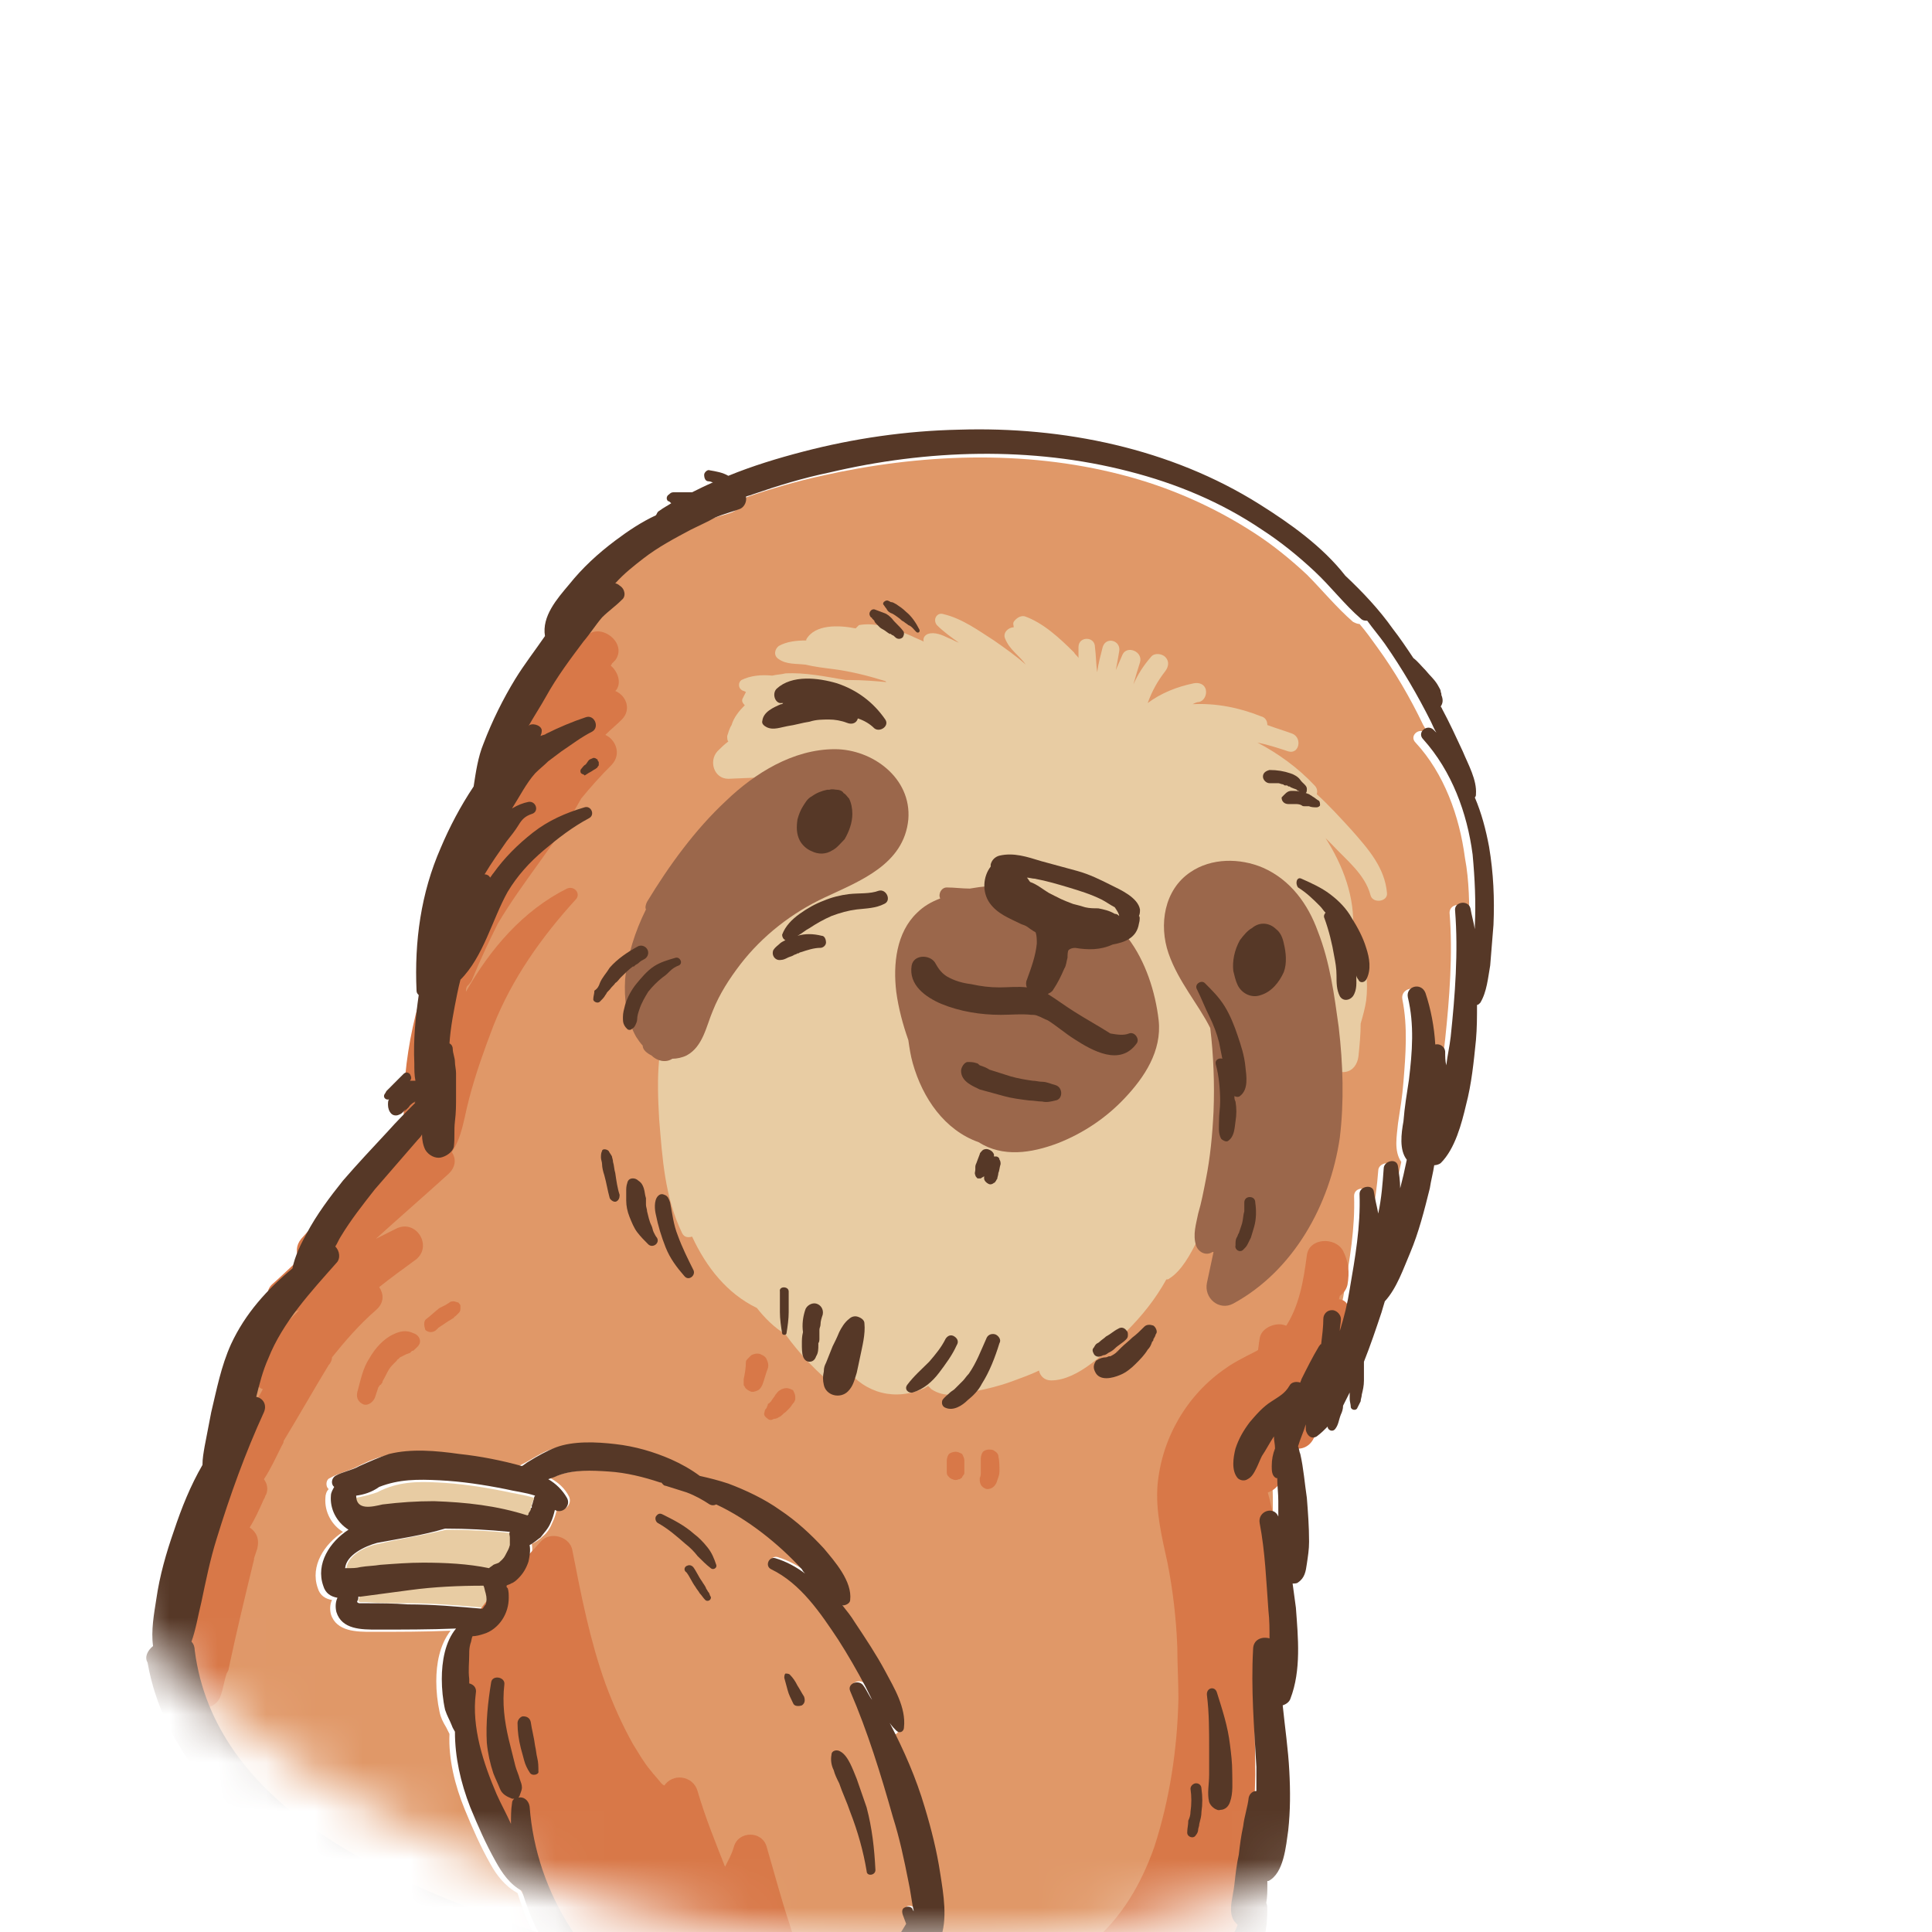 <svg width="40" height="40" viewBox="0 0 40 40" fill="none" xmlns="http://www.w3.org/2000/svg">
<mask id="mask0_601_3214" style="mask-type:luminance" maskUnits="userSpaceOnUse" x="-4" y="-2" width="46" height="43">
<path d="M18.852 40.24C6.563 40.24 -3.4 30.919 -3.4 19.42C-3.4 7.921 6.563 -1.4 18.852 -1.4C31.141 -1.4 41.104 7.921 41.104 19.42C41.104 30.919 31.141 40.24 18.852 40.24Z" fill="white"/>
</mask>
<g mask="url(#mask0_601_3214)">
<path d="M10.783 37.194C10.783 37.172 10.806 37.172 10.806 37.149C10.829 37.103 10.851 37.058 10.851 36.99C10.851 36.922 10.829 36.876 10.806 36.808C10.783 36.717 10.738 36.626 10.715 36.535C10.647 36.353 10.624 36.171 10.579 35.99C10.465 35.626 10.442 35.239 10.488 34.853C10.51 34.694 10.238 34.671 10.215 34.808C10.147 35.217 10.101 35.626 10.124 36.058C10.124 36.262 10.192 36.49 10.26 36.694C10.283 36.808 10.329 36.922 10.397 37.012C10.465 37.126 10.533 37.172 10.647 37.217C10.669 37.217 10.669 37.217 10.692 37.217C10.669 37.24 10.669 37.285 10.647 37.308C10.647 37.444 10.624 37.603 10.624 37.74C10.533 37.535 10.419 37.331 10.329 37.126C10.056 36.49 9.783 35.74 9.897 35.035C9.919 34.921 9.851 34.853 9.76 34.83C9.76 34.808 9.76 34.762 9.76 34.739C9.738 34.558 9.76 34.398 9.76 34.217C9.76 34.126 9.783 34.103 9.783 34.012C9.806 33.967 9.806 33.898 9.828 33.853C9.919 33.853 9.988 33.83 10.056 33.808C10.215 33.762 10.351 33.648 10.442 33.512C10.533 33.376 10.579 33.217 10.579 33.057C10.579 32.989 10.579 32.921 10.556 32.853C10.556 32.853 10.556 32.83 10.533 32.807C10.556 32.785 10.601 32.785 10.624 32.762C10.669 32.717 10.738 32.694 10.783 32.648C10.874 32.557 10.965 32.421 10.988 32.307C11.01 32.217 11.033 32.08 11.01 31.966C11.101 31.921 11.169 31.876 11.238 31.807C11.329 31.739 11.397 31.626 11.442 31.512C11.488 31.421 11.51 31.33 11.533 31.239C11.692 31.307 11.851 31.148 11.783 30.989C11.692 30.807 11.556 30.694 11.397 30.603C11.465 30.58 11.51 30.557 11.579 30.535C11.919 30.421 12.283 30.421 12.647 30.444C13.011 30.466 13.374 30.557 13.715 30.671H13.738C13.761 30.716 13.783 30.739 13.829 30.739C13.965 30.785 14.124 30.807 14.261 30.875C14.42 30.944 14.579 31.035 14.738 31.125C14.783 31.148 14.829 31.148 14.874 31.125C15.215 31.285 15.534 31.489 15.829 31.716C16.124 31.944 16.397 32.194 16.647 32.467C16.67 32.489 16.693 32.512 16.715 32.557C16.534 32.421 16.329 32.307 16.102 32.239C15.965 32.194 15.874 32.398 16.011 32.467C16.625 32.762 17.034 33.353 17.397 33.921C17.602 34.239 17.806 34.58 17.965 34.899C18.011 34.989 18.056 35.08 18.102 35.171C18.034 35.08 17.988 34.967 17.92 34.876C17.829 34.739 17.579 34.83 17.647 34.989C17.988 35.831 18.284 36.717 18.534 37.603C18.647 38.035 18.761 38.49 18.852 38.922C18.897 39.126 18.92 39.331 18.966 39.558C18.966 39.535 18.943 39.535 18.943 39.513C18.92 39.467 18.829 39.444 18.784 39.467C18.716 39.513 18.716 39.581 18.738 39.626C18.761 39.672 18.784 39.74 18.806 39.808C18.761 39.899 18.693 39.99 18.647 40.058C18.534 40.194 18.42 40.331 18.261 40.444C17.92 40.717 17.534 40.876 17.125 40.967C16.806 41.035 16.488 41.081 16.17 41.104C14.829 40.922 13.488 40.649 12.169 40.285C12.079 40.172 11.988 40.035 11.897 39.899C11.397 39.149 11.101 38.263 11.033 37.353C10.988 37.24 10.897 37.194 10.783 37.194Z" fill="#E09868"/>
<path d="M7.169 32.489C7.192 32.194 7.578 32.012 7.828 31.966C8.306 31.853 8.783 31.785 9.237 31.671C9.692 31.671 10.124 31.694 10.579 31.739C10.579 31.785 10.579 31.807 10.579 31.853C10.579 31.876 10.579 31.876 10.579 31.898C10.579 31.921 10.579 31.944 10.579 31.966C10.579 31.966 10.579 32.035 10.579 32.012C10.556 32.103 10.533 32.148 10.488 32.217C10.442 32.285 10.397 32.33 10.351 32.376C10.306 32.398 10.283 32.398 10.238 32.421C10.192 32.444 10.169 32.467 10.147 32.489C9.692 32.398 9.237 32.376 8.783 32.376C8.487 32.376 8.192 32.398 7.896 32.421C7.76 32.444 7.624 32.444 7.487 32.467C7.396 32.467 7.328 32.489 7.237 32.489C7.215 32.489 7.192 32.489 7.169 32.489Z" fill="#E8CCA3"/>
<path d="M7.487 33.035C7.828 32.989 8.169 32.944 8.51 32.898C9.01 32.83 9.533 32.807 10.033 32.807C10.033 32.853 10.056 32.921 10.079 32.967C10.101 33.057 10.101 33.126 10.079 33.194C10.056 33.239 10.033 33.262 10.01 33.285C9.488 33.239 8.987 33.194 8.465 33.194C8.169 33.194 7.874 33.194 7.578 33.171C7.533 33.171 7.487 33.171 7.465 33.171C7.465 33.171 7.442 33.171 7.419 33.148C7.419 33.126 7.419 33.126 7.419 33.126C7.442 33.103 7.442 33.057 7.442 33.035C7.442 33.035 7.465 33.035 7.487 33.035Z" fill="#E8CCA3"/>
<path d="M9.078 30.694C9.533 30.716 9.988 30.785 10.442 30.875C10.624 30.921 10.851 30.944 11.056 31.012C11.056 31.035 11.056 31.057 11.033 31.08C11.01 31.125 11.01 31.171 10.988 31.216V31.239C10.988 31.239 10.988 31.239 10.988 31.262C10.988 31.262 10.988 31.285 10.965 31.285C10.965 31.285 10.965 31.285 10.965 31.307C10.965 31.33 10.942 31.353 10.919 31.376C10.919 31.376 10.919 31.376 10.919 31.398L10.897 31.421C10.283 31.216 9.624 31.126 8.965 31.126C8.601 31.126 8.237 31.148 7.896 31.194C7.692 31.216 7.351 31.307 7.351 31.012C7.51 30.989 7.669 30.944 7.806 30.898C8.237 30.671 8.647 30.671 9.078 30.694Z" fill="#E8CCA3"/>
<path d="M4.01 33.239C4.101 32.785 4.214 32.353 4.328 31.921C4.601 31.035 4.919 30.148 5.305 29.307C5.373 29.148 5.283 29.012 5.146 28.989C5.214 28.716 5.283 28.443 5.396 28.193C5.692 27.443 6.283 26.83 6.805 26.216C6.896 26.102 6.874 25.966 6.783 25.875C6.828 25.807 6.851 25.739 6.896 25.671C7.101 25.329 7.351 25.011 7.601 24.693C7.896 24.352 8.192 24.011 8.487 23.67C8.51 23.625 8.556 23.579 8.578 23.557C8.578 23.67 8.601 23.761 8.647 23.875C8.715 23.988 8.851 24.034 8.965 24.034C9.078 24.011 9.215 23.92 9.237 23.807C9.26 23.648 9.26 23.466 9.26 23.284C9.283 23.125 9.283 22.966 9.283 22.784C9.283 22.625 9.283 22.466 9.283 22.284C9.283 22.216 9.283 22.125 9.26 22.056C9.237 21.966 9.215 21.875 9.215 21.784C9.215 21.738 9.192 21.693 9.147 21.67C9.169 21.329 9.237 20.988 9.306 20.647C9.328 20.556 9.351 20.465 9.374 20.352C9.851 19.875 10.033 19.102 10.351 18.534C10.533 18.215 10.806 17.92 11.101 17.67C11.397 17.42 11.692 17.192 12.033 17.011C12.169 16.942 12.079 16.738 11.942 16.783C11.556 16.897 11.192 17.056 10.874 17.306C10.556 17.556 10.306 17.829 10.056 18.147C10.033 18.17 10.01 18.215 9.988 18.238C9.965 18.192 9.919 18.17 9.874 18.17C10.01 17.942 10.169 17.715 10.329 17.488C10.419 17.374 10.51 17.261 10.579 17.147C10.647 17.033 10.715 16.965 10.851 16.92C11.01 16.874 10.942 16.647 10.783 16.67C10.669 16.692 10.556 16.738 10.442 16.806C10.624 16.556 10.76 16.283 10.919 16.079C10.988 15.988 11.101 15.92 11.192 15.829C11.283 15.761 11.351 15.692 11.465 15.624C11.669 15.488 11.897 15.351 12.101 15.215C12.261 15.124 12.147 14.851 11.965 14.919C11.692 15.011 11.397 15.124 11.147 15.261C11.101 15.283 11.079 15.306 11.033 15.306C11.033 15.283 11.056 15.238 11.056 15.215C11.079 15.079 10.897 15.01 10.806 15.079C10.806 15.079 10.783 15.079 10.783 15.101C10.897 14.897 11.01 14.692 11.147 14.488C11.374 14.101 11.647 13.738 11.919 13.351C12.056 13.169 12.169 13.01 12.306 12.851C12.42 12.715 12.579 12.624 12.715 12.488C12.806 12.397 12.783 12.238 12.67 12.192C12.647 12.169 12.601 12.169 12.579 12.147C12.761 11.965 12.965 11.783 13.17 11.624C13.488 11.396 13.806 11.215 14.147 11.033C14.306 10.942 14.488 10.874 14.647 10.783C14.806 10.692 15.011 10.669 15.17 10.601C15.284 10.556 15.306 10.442 15.284 10.351C15.329 10.328 15.374 10.306 15.42 10.306C15.943 10.124 16.488 9.965 17.011 9.851C19.034 9.396 21.193 9.305 23.216 9.828C24.193 10.078 25.125 10.487 25.966 11.033C26.353 11.283 26.716 11.578 27.057 11.896C27.375 12.215 27.671 12.578 28.012 12.874C28.057 12.897 28.103 12.919 28.148 12.919C28.285 13.079 28.398 13.238 28.512 13.397C28.876 13.897 29.194 14.442 29.466 15.01C29.512 15.079 29.535 15.147 29.58 15.238C29.557 15.215 29.535 15.192 29.512 15.17C29.376 15.056 29.171 15.238 29.307 15.374C29.898 16.011 30.217 16.897 30.33 17.761C30.421 18.238 30.421 18.738 30.421 19.215C30.421 19.238 30.421 19.261 30.421 19.284C30.398 19.147 30.376 18.988 30.33 18.852C30.285 18.67 30.012 18.715 30.012 18.897C30.08 19.761 30.012 20.647 29.921 21.511C29.898 21.716 29.876 21.897 29.83 22.102C29.83 22.011 29.83 21.92 29.808 21.829C29.808 21.716 29.694 21.67 29.603 21.67C29.58 21.306 29.512 20.965 29.398 20.602C29.33 20.375 28.989 20.465 29.035 20.693C29.148 21.261 29.103 21.829 29.057 22.398C29.035 22.693 28.989 22.966 28.944 23.261C28.921 23.511 28.853 23.829 29.012 24.057C28.989 24.17 28.966 24.261 28.944 24.375C28.921 24.466 28.898 24.557 28.876 24.648C28.853 24.489 28.853 24.352 28.83 24.193C28.807 24.011 28.535 24.079 28.535 24.238C28.512 24.557 28.466 24.852 28.421 25.17C28.398 25.011 28.375 24.852 28.33 24.716C28.307 24.557 28.035 24.579 28.035 24.761C28.057 25.421 27.944 26.08 27.83 26.739C27.785 27.034 27.694 27.33 27.625 27.602C27.625 27.512 27.648 27.443 27.648 27.352C27.648 27.262 27.557 27.171 27.466 27.171C27.375 27.171 27.285 27.262 27.285 27.352C27.285 27.534 27.262 27.716 27.239 27.875C27.216 27.898 27.194 27.898 27.194 27.921C27.057 28.148 26.944 28.375 26.83 28.602C26.83 28.625 26.807 28.648 26.807 28.671C26.716 28.648 26.625 28.648 26.58 28.739C26.489 28.875 26.353 28.966 26.216 29.057C26.034 29.171 25.875 29.307 25.762 29.489C25.648 29.648 25.534 29.83 25.466 30.035C25.398 30.216 25.375 30.489 25.512 30.648C25.557 30.694 25.648 30.716 25.716 30.671C25.807 30.625 25.853 30.535 25.898 30.444C25.944 30.375 25.966 30.285 26.012 30.194C26.08 30.057 26.171 29.898 26.262 29.785C26.262 29.875 26.284 29.944 26.284 30.035C26.239 30.148 26.216 30.285 26.216 30.398C26.216 30.489 26.216 30.603 26.307 30.648H26.33C26.353 30.807 26.353 30.966 26.353 31.125C26.353 31.239 26.353 31.33 26.353 31.444C26.262 31.239 25.921 31.33 25.966 31.58C26.08 32.171 26.103 32.785 26.148 33.398C26.171 33.58 26.171 33.762 26.171 33.967C26.034 33.921 25.853 33.989 25.83 34.194C25.807 35.012 25.875 35.808 25.898 36.626C25.898 36.785 25.898 36.944 25.898 37.126C25.83 37.126 25.762 37.172 25.739 37.262C25.694 37.467 25.648 37.649 25.625 37.853C25.602 38.058 25.557 38.24 25.534 38.444C25.512 38.649 25.466 38.853 25.443 39.058C25.421 39.263 25.33 39.513 25.398 39.74C25.421 39.808 25.466 39.853 25.512 39.899C25.398 40.194 25.193 40.444 24.966 40.649C24.671 40.922 24.307 41.126 23.943 41.263C22.989 41.581 21.966 41.535 20.966 41.513C19.988 41.49 18.988 41.445 18.011 41.354C18.329 41.195 18.625 40.967 18.852 40.694C18.852 40.694 18.875 40.672 18.875 40.649C18.897 40.717 18.897 40.808 18.943 40.854C18.988 40.922 19.079 40.876 19.125 40.831C19.193 40.74 19.17 40.581 19.17 40.467C19.17 40.399 19.147 40.354 19.147 40.285C19.216 40.308 19.306 40.263 19.352 40.194C19.488 39.763 19.42 39.263 19.352 38.831C19.284 38.376 19.17 37.922 19.034 37.467C18.852 36.853 18.602 36.262 18.306 35.717C18.352 35.785 18.397 35.831 18.443 35.876C18.511 35.944 18.602 35.899 18.602 35.808C18.647 35.399 18.397 34.989 18.215 34.648C18.034 34.285 17.806 33.944 17.579 33.626C17.488 33.512 17.397 33.398 17.329 33.285C17.397 33.285 17.488 33.239 17.488 33.171C17.556 32.785 17.193 32.376 16.943 32.103C16.67 31.807 16.375 31.535 16.034 31.307C15.715 31.08 15.329 30.898 14.965 30.762C14.761 30.694 14.579 30.625 14.374 30.603C14.193 30.466 14.011 30.353 13.783 30.262C13.42 30.103 13.033 29.989 12.624 29.944C12.238 29.898 11.783 29.875 11.397 30.012C11.192 30.08 11.01 30.216 10.829 30.307C10.783 30.33 10.738 30.353 10.692 30.398C10.26 30.285 9.828 30.194 9.397 30.148C8.919 30.103 8.419 30.035 7.942 30.148C7.737 30.194 7.51 30.307 7.328 30.398C7.169 30.466 6.987 30.512 6.828 30.603C6.76 30.625 6.737 30.739 6.783 30.807L6.805 30.83C6.76 30.875 6.737 30.944 6.737 31.012C6.715 31.307 6.874 31.58 7.101 31.716C6.715 31.966 6.419 32.421 6.578 32.876C6.624 33.035 6.737 33.103 6.874 33.126C6.828 33.217 6.828 33.33 6.851 33.421C6.965 33.785 7.396 33.785 7.692 33.785C8.237 33.785 8.783 33.785 9.328 33.762C9.101 34.058 9.033 34.444 9.033 34.808C9.033 35.012 9.056 35.239 9.101 35.444C9.124 35.558 9.169 35.649 9.237 35.762C9.26 35.808 9.283 35.853 9.306 35.899C9.283 36.421 9.419 36.967 9.624 37.467C9.783 37.853 9.942 38.217 10.147 38.581C10.283 38.831 10.465 39.058 10.715 39.194C10.806 39.49 10.919 39.785 11.056 40.058C10.851 39.99 10.669 39.922 10.465 39.853C7.828 38.922 4.351 37.399 3.782 34.308C3.76 34.239 3.737 34.171 3.714 34.126C3.896 33.807 3.942 33.512 4.01 33.239Z" fill="#E09868"/>
<path d="M13.988 20.738C14.351 20.056 14.852 19.465 15.42 18.965C15.988 18.488 16.693 17.965 17.443 17.852C17.534 17.829 17.647 17.874 17.715 17.965C17.897 17.897 18.079 17.806 18.17 17.647C18.375 17.238 18.079 16.715 17.806 16.42C17.693 16.306 17.579 16.192 17.443 16.102C17.306 16.079 17.147 16.056 16.988 16.056C16.352 16.056 15.715 16.102 15.079 16.124C14.783 16.124 14.67 15.761 14.852 15.556C14.92 15.488 14.988 15.42 15.079 15.351C15.056 15.329 15.056 15.283 15.056 15.238C15.079 15.17 15.102 15.079 15.147 15.011C15.193 14.851 15.306 14.715 15.42 14.601C15.374 14.556 15.352 14.511 15.374 14.465C15.397 14.42 15.42 14.374 15.443 14.329C15.42 14.306 15.374 14.306 15.352 14.283C15.283 14.238 15.283 14.124 15.352 14.079C15.534 13.988 15.761 13.965 15.988 13.988C16.079 13.965 16.17 13.965 16.261 13.942C16.67 13.919 17.102 14.01 17.511 14.079C17.534 14.079 17.556 14.079 17.602 14.079C17.852 14.079 18.125 14.101 18.375 14.124C18.352 14.124 18.352 14.124 18.329 14.101C17.965 13.988 17.602 13.897 17.238 13.851C17.056 13.829 16.875 13.806 16.67 13.76C16.488 13.738 16.284 13.76 16.124 13.647C16.011 13.579 16.034 13.442 16.124 13.374C16.284 13.283 16.488 13.26 16.693 13.26V13.238C16.875 12.919 17.375 12.942 17.715 13.01C17.738 12.988 17.761 12.965 17.784 12.942C18.147 12.874 18.556 13.033 18.875 13.169C18.966 13.215 19.034 13.238 19.125 13.283C19.102 13.215 19.147 13.147 19.216 13.124C19.352 13.079 19.511 13.147 19.648 13.215C19.716 13.238 19.784 13.283 19.852 13.306C19.693 13.192 19.534 13.079 19.397 12.942C19.306 12.829 19.397 12.669 19.534 12.715C19.92 12.806 20.261 13.056 20.579 13.26C20.807 13.419 21.034 13.579 21.238 13.76C21.17 13.669 21.102 13.601 21.011 13.51C20.92 13.419 20.852 13.329 20.807 13.215C20.761 13.101 20.875 12.988 20.988 12.988C20.988 12.942 20.966 12.919 20.988 12.874C21.034 12.806 21.125 12.738 21.216 12.76C21.602 12.897 21.943 13.215 22.239 13.51C22.261 13.556 22.307 13.579 22.329 13.624C22.329 13.556 22.329 13.465 22.329 13.397C22.329 13.169 22.67 13.169 22.67 13.397C22.693 13.579 22.693 13.76 22.716 13.919C22.739 13.738 22.784 13.579 22.83 13.397C22.898 13.169 23.216 13.26 23.171 13.488C23.148 13.624 23.125 13.76 23.102 13.874C23.148 13.76 23.193 13.669 23.239 13.556C23.33 13.351 23.671 13.488 23.602 13.715C23.557 13.851 23.511 14.01 23.466 14.169C23.557 13.965 23.671 13.783 23.83 13.601C23.898 13.51 24.057 13.533 24.125 13.601C24.216 13.692 24.193 13.806 24.125 13.897C23.966 14.101 23.852 14.306 23.762 14.556C24.034 14.351 24.375 14.215 24.716 14.147C24.83 14.124 24.943 14.169 24.966 14.283C24.989 14.397 24.921 14.511 24.83 14.533C24.784 14.533 24.739 14.556 24.693 14.579C25.171 14.556 25.648 14.647 26.103 14.829C26.194 14.851 26.239 14.92 26.239 15.011C26.421 15.079 26.58 15.124 26.762 15.192C26.966 15.283 26.898 15.624 26.671 15.556C26.466 15.488 26.262 15.42 26.034 15.374C26.466 15.601 26.875 15.897 27.216 16.261C27.262 16.306 27.285 16.374 27.262 16.442C27.512 16.67 27.762 16.942 27.989 17.192C28.33 17.579 28.671 17.965 28.716 18.488C28.739 18.67 28.421 18.715 28.375 18.534C28.262 18.102 27.875 17.806 27.58 17.488C27.535 17.443 27.489 17.397 27.444 17.352C27.807 17.92 28.057 18.579 28.012 19.261C28.057 19.375 28.125 19.511 28.171 19.625C28.285 19.988 28.33 20.352 28.285 20.716C28.262 20.875 28.216 21.034 28.171 21.193C28.171 21.42 28.148 21.648 28.125 21.875C28.103 22.034 28.012 22.17 27.853 22.193C27.716 22.216 27.512 22.125 27.489 21.966C27.489 21.943 27.489 21.898 27.489 21.875C27.489 21.852 27.489 21.852 27.489 21.829C27.466 21.625 27.489 21.443 27.512 21.261C27.535 20.738 27.512 20.215 27.353 19.715C27.194 19.215 26.83 18.715 26.307 18.556C26.012 18.465 25.671 18.488 25.375 18.556C25.125 18.625 24.875 18.738 24.762 18.988C24.489 19.579 24.852 20.238 25.171 20.716C25.193 20.761 25.193 20.806 25.193 20.829C25.284 20.988 25.352 21.147 25.421 21.352C25.58 21.875 25.648 22.443 25.58 23.011C25.534 23.648 25.375 24.239 25.148 24.83C25.034 25.125 24.921 25.421 24.784 25.693C24.648 25.966 24.466 26.307 24.216 26.466C24.193 26.489 24.171 26.489 24.148 26.489C23.921 26.898 23.648 27.239 23.307 27.58C22.921 27.966 22.329 28.58 21.761 28.58C21.625 28.58 21.534 28.489 21.511 28.375C21.329 28.466 21.125 28.534 20.943 28.603C20.693 28.694 20.42 28.762 20.17 28.807C19.852 28.875 19.556 28.944 19.284 28.762C19.261 28.739 19.238 28.716 19.216 28.694C19.193 28.716 19.17 28.716 19.147 28.739C18.534 29.012 17.92 28.853 17.511 28.33C17.488 28.284 17.465 28.239 17.443 28.194C17.397 28.171 17.375 28.148 17.329 28.148C17.329 28.148 17.329 28.171 17.306 28.171C17.397 28.284 17.488 28.375 17.579 28.489C17.738 28.648 17.511 28.898 17.329 28.739C16.92 28.421 16.556 28.034 16.261 27.625C16.034 27.489 15.829 27.284 15.67 27.08C15.056 26.784 14.624 26.239 14.329 25.602C14.261 25.625 14.17 25.625 14.124 25.534C13.761 24.784 13.715 23.989 13.647 23.17C13.601 22.352 13.579 21.511 13.988 20.738Z" fill="#E8CCA3"/>
<path d="M22.102 13.988C22.216 14.147 22.33 14.306 22.421 14.465C22.421 14.374 22.398 14.283 22.398 14.215C22.284 14.056 22.148 13.919 22.011 13.783C21.898 13.669 21.784 13.579 21.67 13.488C21.852 13.647 21.989 13.829 22.102 13.988Z" fill="#E8CCA3"/>
<path d="M24.193 19.738C23.989 19.147 24.102 18.42 24.648 18.056C25.08 17.761 25.671 17.761 26.148 17.965C26.716 18.215 27.08 18.715 27.285 19.284C27.535 19.92 27.625 20.602 27.716 21.261C27.807 22.034 27.83 22.807 27.739 23.557C27.535 24.943 26.785 26.307 25.534 26.989C25.239 27.148 24.921 26.875 24.989 26.557C25.034 26.352 25.08 26.125 25.125 25.921C25.125 25.921 25.125 25.921 25.102 25.921C24.966 26.011 24.807 25.921 24.762 25.784C24.693 25.557 24.762 25.352 24.807 25.125C24.875 24.898 24.921 24.648 24.966 24.42C25.057 23.966 25.102 23.488 25.125 23.011C25.148 22.443 25.125 21.852 25.057 21.284C24.807 20.784 24.398 20.329 24.193 19.738Z" fill="#9B674B"/>
<path d="M26.785 20.056C26.716 19.715 26.603 19.352 26.398 19.056C26.285 19.147 26.08 19.147 25.989 19.011C25.875 18.852 25.625 18.784 25.444 18.852C25.148 18.943 25.034 19.306 25.125 19.579C25.375 20.306 25.853 20.943 26.08 21.67C26.353 22.488 26.33 23.329 26.194 24.17C26.103 24.716 25.989 25.261 25.875 25.807C27.307 24.375 27.216 21.92 26.785 20.056Z" fill="#9B674B"/>
<path d="M12.942 20.284C12.988 19.784 13.147 19.284 13.374 18.829C13.351 18.784 13.374 18.715 13.397 18.67C13.851 17.92 14.397 17.17 15.033 16.579C15.624 16.011 16.42 15.511 17.284 15.511C18.056 15.511 18.875 16.102 18.806 16.965C18.716 17.897 17.806 18.238 17.079 18.579C16.397 18.897 15.784 19.375 15.329 19.965C15.102 20.261 14.897 20.579 14.761 20.92C14.624 21.238 14.556 21.67 14.215 21.852C14.124 21.897 14.011 21.92 13.92 21.92C13.783 22.011 13.601 21.966 13.488 21.852C13.397 21.806 13.306 21.738 13.306 21.647C13.261 21.602 13.215 21.534 13.17 21.466C12.965 21.102 12.92 20.67 12.942 20.284Z" fill="#9B674B"/>
<path d="M18.988 18.897C19.125 18.761 19.284 18.67 19.466 18.602C19.42 18.511 19.488 18.374 19.602 18.374C19.761 18.374 19.92 18.397 20.079 18.397C20.329 18.352 20.602 18.329 20.829 18.329C21.329 18.329 21.807 18.465 22.171 18.761C22.625 18.783 23.057 19.079 23.352 19.42C23.716 19.897 23.921 20.534 23.989 21.125C24.057 21.761 23.693 22.306 23.284 22.738C22.898 23.148 22.421 23.466 21.898 23.67C21.352 23.875 20.761 23.966 20.261 23.648C19.557 23.398 19.102 22.738 18.897 22.011C18.852 21.852 18.829 21.693 18.806 21.534C18.693 21.215 18.602 20.875 18.556 20.534C18.488 19.965 18.556 19.306 18.988 18.897Z" fill="#9B674B"/>
<path d="M9.465 34.489C9.578 33.421 10.533 32.671 11.192 31.921C11.374 31.694 11.806 31.807 11.851 32.103C12.033 33.035 12.215 33.967 12.533 34.853C12.692 35.285 12.874 35.694 13.101 36.103C13.215 36.285 13.329 36.49 13.465 36.649C13.533 36.74 13.624 36.831 13.692 36.922C13.738 36.967 13.761 36.967 13.761 36.967C13.761 36.967 13.761 36.967 13.738 36.99C13.92 36.694 14.351 36.762 14.442 37.081C14.601 37.626 14.806 38.126 15.011 38.649C15.079 38.513 15.147 38.399 15.193 38.24C15.283 37.899 15.784 37.899 15.874 38.24C16.034 38.785 16.17 39.308 16.352 39.853C16.397 40.013 16.465 40.172 16.534 40.331C16.625 40.376 16.693 40.444 16.738 40.558C16.761 40.626 16.784 40.694 16.784 40.74C16.829 40.785 16.875 40.854 16.92 40.899C17.079 41.058 16.92 41.285 16.715 41.263C16.625 41.24 16.556 41.217 16.488 41.195C16.352 41.24 16.17 41.24 16.034 41.126C15.874 41.126 15.715 41.149 15.579 41.149C15.329 41.149 15.079 41.126 14.829 41.104C14.329 41.058 13.829 41.013 13.329 40.922C12.442 40.763 11.692 40.422 11.147 39.694C10.601 38.99 10.283 38.081 9.988 37.24C9.692 36.399 9.374 35.399 9.465 34.489Z" fill="#D87848"/>
<path d="M8.987 19.829C8.942 19.761 8.942 19.67 8.965 19.579C9.215 18.829 9.533 18.102 9.919 17.442C9.919 17.42 9.897 17.42 9.897 17.397C9.715 17.283 9.624 17.011 9.806 16.806C10.078 16.511 10.374 16.238 10.692 16.011C10.51 15.897 10.419 15.601 10.601 15.397C10.624 15.374 10.624 15.374 10.647 15.351C10.601 15.238 10.601 15.079 10.715 14.942C10.942 14.669 11.147 14.397 11.374 14.124C11.397 14.101 11.397 14.079 11.419 14.079C11.647 13.783 11.897 13.488 12.124 13.192C12.397 12.851 13.011 13.306 12.738 13.669C12.715 13.692 12.692 13.715 12.67 13.738C12.67 13.76 12.647 13.76 12.647 13.783C12.783 13.897 12.874 14.124 12.761 14.283L12.738 14.306C12.965 14.397 13.079 14.692 12.874 14.897C12.761 15.01 12.647 15.101 12.533 15.215C12.738 15.306 12.874 15.601 12.67 15.829C12.442 16.056 12.238 16.283 12.033 16.533C11.533 17.442 10.829 18.238 10.306 19.124C10.124 19.488 9.942 19.875 9.783 20.261C9.76 20.329 9.715 20.375 9.669 20.42C9.647 20.465 9.647 20.488 9.647 20.534C10.147 19.647 10.829 18.852 11.738 18.397C11.897 18.329 12.033 18.511 11.919 18.624C11.215 19.397 10.601 20.261 10.215 21.238C10.033 21.715 9.851 22.216 9.715 22.738C9.578 23.238 9.556 23.807 9.078 24.125C8.783 24.307 8.419 24.057 8.396 23.738C8.26 22.443 8.487 21.079 8.987 19.829Z" fill="#D87848"/>
<path d="M24.125 31.08C24.262 30.739 24.443 30.421 24.534 30.057C24.557 29.944 24.58 29.83 24.602 29.716C24.625 29.58 24.762 29.535 24.875 29.557C24.898 29.489 24.898 29.444 24.921 29.375C24.943 29.239 25.08 29.148 25.216 29.103C25.216 29.103 25.216 29.103 25.216 29.08C25.239 28.875 25.375 28.694 25.58 28.648C25.58 28.58 25.58 28.512 25.58 28.444C25.602 28.171 25.807 28.034 26.034 28.012C26.057 27.921 26.057 27.83 26.08 27.716C26.103 27.512 26.353 27.398 26.534 27.421C26.648 27.443 26.739 27.489 26.807 27.58C26.898 27.534 27.012 27.512 27.103 27.534C27.194 27.557 27.239 27.602 27.285 27.648C27.353 27.443 27.421 27.262 27.512 27.057C27.625 26.784 27.966 26.898 27.921 27.171C27.807 28.057 27.489 28.898 27.216 29.739C27.148 29.921 26.989 30.012 26.83 29.989C26.784 30.012 26.716 30.035 26.671 30.057C26.625 30.239 26.58 30.421 26.534 30.603C26.489 30.785 26.307 30.921 26.125 30.921C26.034 31.012 25.898 31.08 25.762 31.08C25.602 31.444 25.171 31.444 24.966 31.126C24.875 31.148 24.762 31.148 24.671 31.08C24.625 31.148 24.58 31.194 24.512 31.239C24.307 31.398 24.034 31.285 24.125 31.08Z" fill="#D87848"/>
<path d="M20.307 30.466C20.307 30.375 20.307 30.285 20.307 30.194C20.307 30.148 20.329 30.08 20.352 30.057C20.375 30.034 20.42 30.012 20.466 30.012C20.511 30.012 20.557 30.012 20.579 30.034C20.625 30.057 20.67 30.103 20.67 30.148C20.693 30.262 20.693 30.353 20.693 30.466C20.693 30.535 20.67 30.58 20.648 30.648C20.625 30.739 20.557 30.83 20.443 30.83C20.398 30.83 20.329 30.785 20.307 30.739C20.284 30.694 20.284 30.648 20.284 30.603C20.307 30.557 20.307 30.512 20.307 30.466Z" fill="#D87848"/>
<path d="M19.648 30.103C19.67 30.08 19.738 30.057 19.784 30.057C19.829 30.057 19.875 30.08 19.92 30.103C19.943 30.148 19.966 30.194 19.966 30.239C19.966 30.285 19.966 30.33 19.966 30.375C19.966 30.398 19.966 30.398 19.966 30.421C19.966 30.444 19.966 30.466 19.966 30.489C19.966 30.535 19.943 30.535 19.92 30.58C19.92 30.58 19.92 30.603 19.898 30.603C19.875 30.625 19.875 30.625 19.852 30.625C19.807 30.648 19.761 30.648 19.716 30.625C19.693 30.625 19.693 30.603 19.67 30.603L19.648 30.58C19.625 30.557 19.602 30.535 19.602 30.489C19.602 30.466 19.602 30.444 19.602 30.421C19.602 30.398 19.602 30.398 19.602 30.375C19.602 30.33 19.602 30.285 19.602 30.239C19.602 30.194 19.625 30.125 19.648 30.103Z" fill="#D87848"/>
<path d="M15.829 29.239C15.829 29.194 15.852 29.171 15.874 29.148C15.874 29.125 15.897 29.103 15.897 29.08C15.897 29.08 15.897 29.057 15.92 29.057C15.943 29.034 15.943 29.034 15.965 29.012C15.988 28.966 16.034 28.921 16.056 28.875C16.079 28.852 16.102 28.807 16.147 28.784C16.17 28.762 16.238 28.739 16.284 28.739C16.329 28.739 16.375 28.762 16.42 28.784C16.443 28.83 16.465 28.875 16.465 28.921C16.465 28.944 16.465 28.944 16.465 28.966C16.465 28.989 16.443 29.034 16.42 29.057C16.397 29.08 16.375 29.125 16.352 29.148C16.329 29.171 16.306 29.194 16.261 29.239C16.215 29.262 16.193 29.307 16.147 29.33C16.102 29.353 16.079 29.375 16.034 29.375C16.011 29.375 15.988 29.398 15.965 29.398C15.943 29.398 15.92 29.398 15.897 29.375C15.829 29.33 15.806 29.284 15.829 29.239Z" fill="#D87848"/>
<path d="M15.397 28.557C15.42 28.443 15.443 28.33 15.443 28.193C15.443 28.171 15.465 28.148 15.488 28.125C15.511 28.102 15.534 28.08 15.556 28.057C15.602 28.034 15.67 28.012 15.738 28.034C15.784 28.057 15.852 28.08 15.874 28.148C15.897 28.193 15.92 28.262 15.897 28.33C15.852 28.443 15.829 28.557 15.784 28.671C15.761 28.716 15.738 28.762 15.693 28.784C15.647 28.807 15.579 28.83 15.534 28.807C15.488 28.784 15.443 28.762 15.42 28.716C15.42 28.694 15.397 28.694 15.397 28.671C15.397 28.625 15.397 28.602 15.397 28.557Z" fill="#D87848"/>
<path d="M20.488 41.058C21.238 41.013 21.989 40.717 22.58 40.24C23.216 39.717 23.625 39.013 23.898 38.24C24.216 37.262 24.375 36.217 24.398 35.171C24.398 34.808 24.375 34.444 24.375 34.103C24.352 33.512 24.284 32.921 24.171 32.353C24.057 31.83 23.921 31.285 23.966 30.739C24.057 29.762 24.58 28.875 25.375 28.33C25.784 28.034 26.307 27.921 26.603 27.489C26.898 27.057 26.989 26.512 27.057 25.989C27.103 25.625 27.648 25.602 27.807 25.898C27.921 26.125 27.944 26.33 27.898 26.602C27.875 26.693 27.83 26.762 27.739 26.83C27.58 27.557 27.262 28.216 26.603 28.625C26.171 28.898 25.739 29.057 25.398 29.444C25.307 29.535 25.239 29.648 25.148 29.762C25.33 29.785 25.466 29.966 25.352 30.171C25.262 30.353 25.193 30.535 25.171 30.716C25.216 30.625 25.262 30.535 25.33 30.444C25.557 30.125 26.034 30.171 26.148 30.557C26.557 31.83 26.625 33.171 26.284 34.467C26.239 34.648 26.103 34.739 25.944 34.762C25.966 35.421 25.989 36.081 25.989 36.74C25.966 37.717 25.944 38.785 25.671 39.74C25.421 40.649 24.784 41.263 23.898 41.581C23.375 41.763 22.807 41.831 22.239 41.876C21.648 41.922 21.034 41.99 20.443 42.036C19.92 42.013 19.92 41.104 20.488 41.058Z" fill="#D87848"/>
<path d="M3.964 34.103C3.76 34.08 3.578 33.921 3.601 33.694C3.669 33.126 3.828 32.603 4.055 32.103C3.896 31.694 4.146 31.239 4.328 30.875C4.51 30.557 4.692 30.239 4.919 29.944C4.896 29.853 4.919 29.762 4.964 29.671C5.101 29.353 5.283 29.057 5.442 28.762C5.374 28.739 5.328 28.693 5.283 28.648C5.146 28.489 5.192 28.284 5.305 28.125C5.578 27.762 5.874 27.443 6.192 27.125C6.124 27.148 6.078 27.171 6.01 27.193C5.669 27.307 5.374 26.807 5.646 26.58C5.828 26.421 6.01 26.239 6.192 26.08C6.124 25.943 6.124 25.784 6.237 25.648C6.374 25.489 6.51 25.352 6.646 25.216C7.374 24.443 8.101 23.648 8.897 22.943C9.078 22.784 9.442 23.011 9.283 23.238C9.169 23.375 9.056 23.534 8.942 23.67C9.283 23.625 9.601 24.011 9.283 24.307C8.783 24.761 8.283 25.193 7.783 25.648C7.919 25.579 8.056 25.511 8.192 25.443C8.624 25.216 8.987 25.83 8.578 26.102C8.328 26.284 8.078 26.466 7.851 26.648C7.942 26.784 7.965 26.966 7.783 27.125C7.442 27.421 7.146 27.762 6.874 28.102C6.874 28.148 6.851 28.216 6.805 28.262C6.487 28.784 6.192 29.307 5.874 29.83C5.874 29.875 5.851 29.898 5.828 29.944C5.714 30.171 5.601 30.421 5.464 30.625C5.533 30.716 5.555 30.83 5.51 30.944C5.487 30.966 5.487 31.012 5.464 31.035C5.374 31.239 5.283 31.444 5.169 31.625C5.305 31.716 5.374 31.853 5.328 32.057C5.305 32.126 5.283 32.194 5.26 32.262V32.285C5.078 33.035 4.896 33.785 4.737 34.535C4.737 34.58 4.714 34.603 4.692 34.648C4.646 34.785 4.623 34.944 4.578 35.08C4.464 35.512 3.737 35.444 3.782 34.967C3.782 34.921 3.782 34.898 3.805 34.853C3.873 34.626 3.919 34.376 3.964 34.103Z" fill="#D87848"/>
<path d="M7.396 28.83C7.465 28.58 7.51 28.33 7.646 28.125C7.76 27.921 7.942 27.716 8.146 27.625C8.283 27.557 8.419 27.534 8.556 27.602C8.647 27.625 8.715 27.716 8.692 27.807C8.669 27.875 8.601 27.921 8.556 27.966C8.556 27.966 8.556 27.966 8.533 27.966C8.51 27.989 8.51 27.989 8.487 28.012C8.465 28.012 8.442 28.034 8.419 28.034C8.374 28.057 8.328 28.08 8.283 28.102L8.26 28.125C8.237 28.148 8.215 28.148 8.215 28.171C8.192 28.193 8.169 28.216 8.169 28.216L8.146 28.239C8.146 28.239 8.146 28.239 8.124 28.262C8.033 28.352 7.987 28.489 7.919 28.602C7.919 28.625 7.919 28.625 7.896 28.648C7.896 28.648 7.896 28.671 7.874 28.671L7.851 28.694C7.851 28.716 7.828 28.716 7.828 28.739C7.806 28.807 7.783 28.875 7.76 28.944C7.715 29.034 7.624 29.103 7.533 29.08C7.419 29.034 7.374 28.944 7.396 28.83Z" fill="#D87848"/>
<path d="M8.828 27.307C8.919 27.239 9.01 27.148 9.101 27.08C9.147 27.057 9.192 27.034 9.237 27.012C9.26 26.989 9.283 26.989 9.306 26.966C9.328 26.943 9.374 26.943 9.397 26.943C9.419 26.943 9.465 26.966 9.488 26.966C9.51 26.989 9.533 27.012 9.533 27.034C9.533 27.057 9.533 27.08 9.533 27.102C9.533 27.148 9.51 27.171 9.488 27.193C9.465 27.216 9.465 27.216 9.442 27.239C9.419 27.262 9.397 27.262 9.397 27.284C9.351 27.307 9.328 27.33 9.283 27.352C9.215 27.398 9.147 27.443 9.078 27.489C9.056 27.512 9.056 27.512 9.033 27.534C9.01 27.557 8.965 27.58 8.919 27.58C8.874 27.58 8.828 27.557 8.806 27.534C8.783 27.466 8.76 27.352 8.828 27.307Z" fill="#D87848"/>
<path d="M19.67 28.83C19.693 28.807 19.738 28.784 19.761 28.762C19.784 28.739 19.784 28.739 19.807 28.716C19.852 28.671 19.898 28.625 19.943 28.58C19.966 28.557 20.011 28.489 20.057 28.443C20.216 28.216 20.307 27.966 20.42 27.716C20.443 27.648 20.511 27.602 20.602 27.625C20.67 27.648 20.738 27.739 20.693 27.807C20.602 28.102 20.488 28.398 20.329 28.648C20.261 28.784 20.148 28.898 20.034 28.989C19.92 29.103 19.738 29.216 19.579 29.148C19.511 29.125 19.488 29.057 19.511 28.989C19.557 28.921 19.625 28.875 19.67 28.83Z" fill="#563827"/>
<path d="M19.238 28.193C19.375 28.034 19.488 27.898 19.579 27.716C19.625 27.648 19.693 27.625 19.761 27.671C19.829 27.716 19.852 27.784 19.807 27.852C19.716 28.057 19.579 28.239 19.443 28.421C19.306 28.602 19.125 28.762 18.897 28.83C18.806 28.852 18.715 28.762 18.784 28.671C18.92 28.489 19.079 28.352 19.238 28.193Z" fill="#563827"/>
<path d="M17.102 28.216C17.147 28.102 17.193 27.989 17.238 27.875C17.284 27.784 17.329 27.693 17.375 27.58C17.42 27.489 17.488 27.375 17.579 27.307C17.625 27.262 17.693 27.239 17.761 27.262C17.829 27.284 17.897 27.33 17.897 27.398C17.92 27.625 17.852 27.875 17.806 28.102C17.784 28.216 17.761 28.307 17.738 28.421C17.693 28.557 17.67 28.693 17.556 28.807C17.397 28.966 17.102 28.898 17.056 28.671C17.034 28.58 17.034 28.489 17.056 28.398C17.056 28.307 17.079 28.262 17.102 28.216Z" fill="#563827"/>
<path d="M16.67 27.125C16.693 27.034 16.806 26.966 16.897 26.989C16.988 27.012 17.056 27.102 17.034 27.216C17.011 27.284 16.988 27.352 16.988 27.421C16.988 27.466 16.965 27.489 16.965 27.534C16.965 27.557 16.965 27.58 16.965 27.602V27.625C16.965 27.648 16.965 27.693 16.965 27.716C16.965 27.739 16.965 27.784 16.943 27.807C16.943 27.807 16.943 27.83 16.943 27.852C16.943 27.921 16.943 28.012 16.897 28.08C16.875 28.148 16.829 28.193 16.761 28.193C16.693 28.193 16.647 28.148 16.625 28.08C16.602 28.012 16.602 27.898 16.602 27.83C16.602 27.739 16.602 27.671 16.625 27.58C16.602 27.421 16.625 27.262 16.67 27.125Z" fill="#563827"/>
<path d="M16.329 26.739C16.329 26.875 16.329 27.034 16.329 27.171C16.329 27.307 16.306 27.466 16.284 27.602C16.284 27.648 16.193 27.648 16.193 27.602C16.17 27.466 16.147 27.307 16.147 27.171C16.147 27.034 16.147 26.875 16.147 26.739C16.124 26.625 16.329 26.625 16.329 26.739Z" fill="#563827"/>
<path d="M21.488 21.034C21.443 21.011 21.398 21.011 21.352 21.011C21.148 20.988 20.943 21.011 20.716 21.011C20.307 21.011 19.875 20.943 19.488 20.784C19.17 20.647 18.806 20.397 18.875 19.988C18.92 19.761 19.238 19.761 19.352 19.92C19.42 20.034 19.466 20.125 19.602 20.215C19.761 20.306 19.92 20.352 20.102 20.375C20.307 20.42 20.488 20.443 20.693 20.443C20.875 20.443 21.079 20.42 21.261 20.443C21.238 20.397 21.238 20.329 21.261 20.284C21.352 20.034 21.443 19.784 21.466 19.534C21.466 19.465 21.466 19.374 21.443 19.306C21.42 19.284 21.398 19.284 21.375 19.261C21.329 19.238 21.284 19.193 21.238 19.17C21.193 19.147 21.17 19.147 21.125 19.124C20.898 19.011 20.648 18.92 20.488 18.693C20.329 18.465 20.352 18.147 20.511 17.942V17.92V17.897C20.534 17.806 20.602 17.738 20.693 17.715C20.988 17.647 21.261 17.738 21.557 17.829C21.807 17.897 22.057 17.965 22.307 18.033C22.557 18.102 22.784 18.215 23.011 18.329C23.193 18.42 23.557 18.579 23.602 18.829C23.602 18.874 23.602 18.92 23.58 18.965C23.602 18.965 23.602 19.056 23.58 19.124C23.534 19.42 23.284 19.511 23.034 19.556C22.784 19.67 22.534 19.67 22.261 19.625C22.193 19.625 22.148 19.647 22.125 19.67C22.102 19.693 22.102 19.784 22.102 19.829C22.079 19.897 22.079 19.988 22.034 20.056C21.966 20.215 21.898 20.352 21.807 20.488C21.784 20.534 21.739 20.556 21.693 20.579C21.875 20.693 22.057 20.829 22.239 20.943C22.489 21.102 22.739 21.238 22.989 21.397C23.125 21.42 23.261 21.443 23.375 21.397C23.489 21.352 23.602 21.511 23.534 21.602C23.193 22.079 22.625 21.761 22.239 21.511C22.057 21.397 21.875 21.238 21.693 21.125C21.625 21.102 21.557 21.056 21.488 21.034ZM22.216 18.715C22.307 18.738 22.398 18.761 22.466 18.784C22.557 18.806 22.648 18.806 22.739 18.806C22.852 18.829 22.966 18.852 23.08 18.92C23.125 18.92 23.148 18.943 23.171 18.965C23.171 18.92 23.125 18.852 23.08 18.784C22.989 18.738 22.898 18.67 22.807 18.624C22.579 18.511 22.352 18.443 22.125 18.374C21.898 18.306 21.67 18.238 21.42 18.192C21.375 18.192 21.307 18.17 21.261 18.17C21.284 18.192 21.307 18.238 21.329 18.261C21.466 18.306 21.602 18.42 21.716 18.488C21.875 18.579 22.034 18.647 22.216 18.715Z" fill="#563827"/>
<path d="M19.898 22.17C19.898 22.102 19.966 21.988 20.034 21.988C20.102 21.988 20.148 21.988 20.216 22.011C20.238 22.011 20.261 22.034 20.284 22.056C20.352 22.079 20.42 22.102 20.488 22.147C20.625 22.193 20.784 22.238 20.92 22.284C21.079 22.329 21.216 22.352 21.375 22.375C21.443 22.375 21.511 22.397 21.579 22.397C21.67 22.397 21.761 22.443 21.852 22.466C22.011 22.511 22.011 22.761 21.852 22.784C21.761 22.806 21.67 22.829 21.579 22.806C21.489 22.806 21.398 22.784 21.307 22.784C21.125 22.761 20.943 22.738 20.784 22.693C20.625 22.647 20.443 22.602 20.284 22.556C20.148 22.488 19.898 22.397 19.898 22.17Z" fill="#563827"/>
<path d="M25.625 20.397C25.58 20.306 25.557 20.193 25.534 20.102C25.512 19.897 25.557 19.67 25.671 19.465C25.739 19.375 25.83 19.261 25.921 19.215C26.08 19.079 26.284 19.102 26.421 19.238C26.512 19.306 26.557 19.42 26.58 19.534C26.625 19.715 26.648 19.943 26.58 20.125C26.489 20.329 26.33 20.534 26.103 20.602C25.921 20.67 25.716 20.579 25.625 20.397Z" fill="#563827"/>
<path d="M17.238 17.602C17.102 17.692 16.943 17.692 16.806 17.624C16.693 17.579 16.602 17.488 16.556 17.397C16.488 17.261 16.488 17.124 16.511 16.965C16.534 16.874 16.579 16.761 16.625 16.692C16.67 16.624 16.715 16.533 16.806 16.488C16.897 16.42 17.011 16.374 17.125 16.351C17.147 16.351 17.147 16.351 17.17 16.351C17.238 16.329 17.284 16.351 17.329 16.351C17.375 16.351 17.443 16.374 17.465 16.42C17.511 16.442 17.534 16.488 17.579 16.533C17.625 16.624 17.647 16.738 17.647 16.852C17.647 17.033 17.579 17.215 17.488 17.374C17.397 17.465 17.329 17.556 17.238 17.602Z" fill="#563827"/>
<path d="M25.284 23.579C25.216 23.466 25.239 23.307 25.239 23.193C25.239 23.057 25.262 22.943 25.262 22.807C25.262 22.557 25.239 22.284 25.171 22.034C25.148 21.943 25.239 21.897 25.307 21.92C25.284 21.806 25.262 21.693 25.239 21.579C25.193 21.397 25.125 21.216 25.034 21.034C24.943 20.852 24.875 20.67 24.784 20.488C24.716 20.375 24.875 20.284 24.943 20.352C25.102 20.511 25.239 20.647 25.352 20.829C25.466 21.011 25.557 21.238 25.625 21.443C25.694 21.647 25.762 21.852 25.784 22.079C25.807 22.284 25.853 22.557 25.671 22.693C25.648 22.716 25.603 22.716 25.557 22.693C25.557 22.738 25.557 22.761 25.58 22.807C25.603 22.943 25.603 23.079 25.58 23.216C25.557 23.375 25.557 23.534 25.421 23.625C25.375 23.648 25.307 23.602 25.284 23.579Z" fill="#563827"/>
<path d="M16.147 19.534C16.17 19.511 16.215 19.488 16.261 19.465C16.215 19.443 16.193 19.397 16.193 19.352C16.261 19.17 16.397 19.034 16.556 18.92C16.715 18.806 16.875 18.715 17.056 18.647C17.215 18.579 17.397 18.533 17.579 18.511C17.784 18.488 18.011 18.511 18.193 18.442C18.352 18.397 18.465 18.647 18.306 18.715C18.125 18.806 17.943 18.806 17.738 18.829C17.556 18.852 17.397 18.897 17.215 18.965C17.056 19.034 16.897 19.124 16.761 19.215C16.67 19.261 16.602 19.329 16.511 19.374C16.67 19.329 16.829 19.329 17.011 19.374C17.079 19.374 17.102 19.465 17.102 19.511C17.102 19.579 17.034 19.624 16.988 19.624C16.852 19.624 16.715 19.67 16.579 19.715C16.556 19.715 16.534 19.738 16.534 19.738H16.511C16.488 19.761 16.443 19.761 16.42 19.784C16.374 19.806 16.352 19.806 16.306 19.829C16.261 19.852 16.215 19.874 16.17 19.874C16.056 19.897 15.965 19.784 16.011 19.67C16.056 19.602 16.102 19.579 16.147 19.534Z" fill="#563827"/>
<path d="M26.944 18.192C27.148 18.283 27.353 18.374 27.535 18.511C27.716 18.647 27.875 18.806 27.989 19.011C28.103 19.193 28.216 19.397 28.285 19.624C28.353 19.829 28.398 20.079 28.285 20.284C28.239 20.352 28.148 20.352 28.125 20.284C28.103 20.261 28.08 20.215 28.08 20.193C28.08 20.329 28.103 20.488 28.012 20.625C27.944 20.715 27.807 20.738 27.739 20.625C27.671 20.488 27.671 20.352 27.671 20.193C27.671 20.056 27.648 19.92 27.625 19.806C27.58 19.534 27.512 19.261 27.421 19.011C27.398 18.965 27.421 18.92 27.444 18.897C27.398 18.852 27.375 18.806 27.33 18.761C27.194 18.624 27.057 18.488 26.875 18.374C26.807 18.283 26.853 18.147 26.944 18.192Z" fill="#563827"/>
<path d="M16.17 14.579C16.193 14.579 16.193 14.579 16.215 14.556C16.193 14.556 16.17 14.556 16.147 14.556C16.034 14.533 15.988 14.351 16.079 14.26C16.397 13.965 16.943 14.033 17.329 14.147C17.738 14.283 18.079 14.533 18.329 14.897C18.42 15.033 18.215 15.17 18.102 15.079C18.011 14.988 17.897 14.92 17.761 14.874C17.738 14.965 17.647 15.011 17.534 14.965C17.42 14.92 17.284 14.897 17.17 14.897C17.034 14.897 16.897 14.897 16.761 14.942C16.602 14.965 16.465 15.011 16.306 15.033C16.17 15.056 16.011 15.124 15.874 15.056C15.829 15.033 15.761 14.988 15.784 14.92C15.806 14.738 16.011 14.647 16.17 14.579Z" fill="#563827"/>
<path d="M13.624 24.761C13.67 24.716 13.715 24.716 13.761 24.739C13.829 24.761 13.851 24.829 13.874 24.898C13.92 25.125 13.942 25.352 14.033 25.579C14.124 25.83 14.238 26.057 14.351 26.284C14.42 26.398 14.261 26.534 14.17 26.421C14.011 26.239 13.874 26.057 13.783 25.83C13.692 25.602 13.624 25.375 13.579 25.148C13.556 25.057 13.533 24.852 13.624 24.761Z" fill="#563827"/>
<path d="M13.215 24.443C13.283 24.489 13.306 24.534 13.329 24.602C13.351 24.67 13.351 24.739 13.374 24.807C13.374 24.829 13.374 24.852 13.374 24.898V24.921C13.374 24.921 13.374 24.921 13.374 24.943C13.374 24.989 13.397 25.034 13.397 25.08C13.42 25.171 13.442 25.284 13.488 25.375C13.511 25.421 13.511 25.466 13.533 25.511C13.556 25.557 13.579 25.602 13.601 25.625C13.67 25.739 13.511 25.852 13.42 25.761C13.351 25.693 13.261 25.602 13.192 25.511C13.124 25.421 13.079 25.307 13.033 25.193C12.988 25.08 12.965 24.966 12.965 24.852C12.965 24.784 12.965 24.739 12.965 24.67C12.965 24.602 12.965 24.557 12.988 24.489C13.011 24.375 13.147 24.375 13.215 24.443Z" fill="#563827"/>
<path d="M12.601 23.829C12.624 23.875 12.647 23.898 12.67 23.943C12.67 23.966 12.692 24.011 12.692 24.057C12.715 24.125 12.715 24.216 12.738 24.284C12.761 24.443 12.783 24.602 12.829 24.739C12.829 24.807 12.806 24.852 12.761 24.875C12.715 24.898 12.647 24.852 12.624 24.807C12.579 24.648 12.556 24.488 12.511 24.329C12.488 24.261 12.465 24.17 12.465 24.102C12.465 24.057 12.442 24.011 12.442 23.966C12.442 23.92 12.442 23.875 12.465 23.829C12.465 23.784 12.556 23.784 12.601 23.829Z" fill="#563827"/>
<path d="M22.898 28.102C22.921 28.102 22.943 28.08 22.966 28.08C22.966 28.08 22.966 28.08 22.989 28.08C23.034 28.057 23.08 28.034 23.125 27.989C23.125 27.989 23.148 27.989 23.148 27.966C23.148 27.966 23.125 27.966 23.125 27.989L23.148 27.966C23.171 27.943 23.193 27.921 23.216 27.898C23.284 27.83 23.375 27.762 23.443 27.693C23.534 27.625 23.602 27.557 23.693 27.466C23.739 27.421 23.807 27.421 23.875 27.443C23.921 27.466 23.966 27.557 23.943 27.602C23.921 27.625 23.921 27.671 23.898 27.693C23.898 27.716 23.875 27.716 23.875 27.739C23.898 27.716 23.875 27.762 23.852 27.784C23.83 27.852 23.807 27.898 23.762 27.943C23.693 28.057 23.602 28.148 23.511 28.239C23.421 28.33 23.307 28.421 23.193 28.466C23.034 28.534 22.761 28.603 22.671 28.398C22.625 28.307 22.648 28.239 22.693 28.171C22.761 28.125 22.83 28.102 22.898 28.102Z" fill="#563827"/>
<path d="M22.693 27.83C22.716 27.807 22.739 27.807 22.761 27.784C22.807 27.739 22.852 27.716 22.898 27.671C22.989 27.625 23.057 27.557 23.148 27.512C23.216 27.466 23.284 27.489 23.33 27.557C23.352 27.58 23.352 27.602 23.352 27.648C23.352 27.693 23.33 27.716 23.307 27.739C23.239 27.807 23.148 27.852 23.08 27.921C23.034 27.966 22.989 27.989 22.943 28.012C22.921 28.034 22.875 28.057 22.852 28.057C22.83 28.057 22.807 28.08 22.784 28.08C22.739 28.102 22.671 28.08 22.648 28.034C22.625 27.989 22.602 27.943 22.648 27.898C22.648 27.898 22.671 27.852 22.693 27.83Z" fill="#563827"/>
<path d="M18.966 13.079C18.92 13.033 18.875 12.965 18.806 12.942C18.784 12.919 18.738 12.897 18.716 12.874C18.67 12.851 18.647 12.828 18.625 12.806C18.556 12.76 18.511 12.715 18.443 12.692C18.397 12.669 18.375 12.647 18.352 12.601C18.329 12.578 18.306 12.533 18.284 12.51C18.284 12.488 18.284 12.465 18.329 12.442C18.375 12.419 18.397 12.442 18.443 12.465C18.488 12.465 18.511 12.488 18.556 12.51C18.625 12.556 18.693 12.601 18.761 12.669C18.875 12.76 18.966 12.897 19.034 13.033C19.056 13.079 19.011 13.124 18.966 13.079Z" fill="#563827"/>
<path d="M18.215 12.988C18.193 12.965 18.17 12.942 18.147 12.919C18.125 12.897 18.102 12.874 18.102 12.851C18.079 12.829 18.079 12.829 18.056 12.806C18.056 12.806 18.056 12.783 18.034 12.783C18.011 12.76 17.988 12.715 18.011 12.669C18.034 12.624 18.079 12.601 18.125 12.624C18.193 12.647 18.238 12.669 18.306 12.692C18.375 12.715 18.42 12.76 18.466 12.806C18.534 12.897 18.625 12.965 18.693 13.056C18.716 13.079 18.716 13.101 18.716 13.124C18.716 13.147 18.693 13.192 18.693 13.192C18.647 13.238 18.579 13.238 18.534 13.192C18.511 13.169 18.488 13.147 18.466 13.147L18.443 13.124C18.443 13.124 18.443 13.124 18.42 13.124C18.375 13.101 18.329 13.056 18.284 13.033C18.284 13.033 18.238 13.01 18.215 12.988Z" fill="#563827"/>
<path d="M26.739 16.374C26.807 16.374 26.875 16.374 26.921 16.397C26.898 16.397 26.898 16.374 26.875 16.374C26.875 16.374 26.853 16.374 26.853 16.352C26.807 16.329 26.785 16.329 26.739 16.306C26.716 16.306 26.716 16.283 26.694 16.283C26.671 16.283 26.671 16.283 26.648 16.261C26.648 16.261 26.648 16.261 26.625 16.261H26.603C26.58 16.261 26.58 16.238 26.557 16.238C26.534 16.238 26.489 16.215 26.466 16.215C26.444 16.215 26.444 16.215 26.421 16.215C26.421 16.215 26.421 16.215 26.398 16.215C26.398 16.215 26.398 16.215 26.375 16.215C26.353 16.215 26.307 16.215 26.284 16.215C26.216 16.215 26.148 16.147 26.148 16.079C26.148 16.011 26.194 15.965 26.284 15.942C26.444 15.942 26.58 15.965 26.716 16.011C26.785 16.033 26.875 16.079 26.921 16.147C26.966 16.215 27.057 16.261 27.057 16.329C27.057 16.374 27.057 16.397 27.035 16.42C27.057 16.42 27.08 16.442 27.103 16.442C27.125 16.465 27.148 16.465 27.171 16.488C27.216 16.511 27.262 16.556 27.307 16.579C27.33 16.602 27.33 16.647 27.33 16.67C27.33 16.692 27.285 16.715 27.262 16.715C27.216 16.715 27.148 16.715 27.103 16.692C27.08 16.692 27.08 16.692 27.057 16.692H27.035C27.035 16.692 27.035 16.692 27.057 16.692H27.012C26.989 16.692 26.966 16.692 26.944 16.67C26.898 16.647 26.853 16.647 26.807 16.647C26.785 16.647 26.785 16.647 26.762 16.647C26.807 16.647 26.762 16.647 26.739 16.647C26.716 16.647 26.694 16.647 26.671 16.647C26.603 16.647 26.534 16.602 26.534 16.511C26.603 16.442 26.648 16.374 26.739 16.374Z" fill="#563827"/>
<path d="M20.648 24.398C20.648 24.42 20.625 24.42 20.625 24.443C20.602 24.466 20.602 24.489 20.579 24.489C20.557 24.511 20.511 24.534 20.466 24.511C20.42 24.489 20.375 24.443 20.375 24.398C20.375 24.375 20.375 24.375 20.375 24.352C20.352 24.375 20.329 24.375 20.307 24.398C20.284 24.398 20.238 24.398 20.238 24.398C20.216 24.375 20.193 24.352 20.193 24.329C20.17 24.284 20.193 24.261 20.193 24.216C20.193 24.193 20.193 24.193 20.193 24.17C20.193 24.148 20.193 24.125 20.216 24.079C20.238 24.011 20.261 23.966 20.284 23.898C20.284 23.875 20.307 23.852 20.329 23.829L20.352 23.807C20.398 23.784 20.443 23.784 20.488 23.807C20.534 23.829 20.557 23.852 20.579 23.898C20.579 23.92 20.579 23.92 20.579 23.943C20.602 23.943 20.625 23.943 20.625 23.943C20.648 23.943 20.693 23.966 20.693 24.011C20.716 24.034 20.716 24.079 20.716 24.102C20.693 24.17 20.693 24.239 20.67 24.284C20.67 24.329 20.648 24.375 20.648 24.398Z" fill="#563827"/>
<path d="M11.01 31.239C11.01 31.239 11.01 31.262 10.988 31.262C10.988 31.285 10.988 31.262 11.01 31.239Z" fill="#563827"/>
<path d="M17.397 36.262C17.488 36.308 17.556 36.422 17.602 36.512C17.647 36.603 17.693 36.717 17.738 36.831C17.806 37.035 17.875 37.217 17.943 37.422C18.056 37.853 18.102 38.263 18.125 38.717C18.125 38.831 17.943 38.853 17.943 38.74C17.875 38.331 17.761 37.922 17.602 37.513C17.534 37.308 17.443 37.126 17.375 36.922C17.329 36.831 17.284 36.74 17.261 36.649C17.215 36.558 17.193 36.444 17.215 36.331C17.215 36.24 17.329 36.217 17.397 36.262Z" fill="#563827"/>
<path d="M16.352 34.671C16.42 34.739 16.465 34.808 16.511 34.899C16.556 34.967 16.602 35.058 16.647 35.126C16.67 35.194 16.67 35.262 16.602 35.308C16.534 35.33 16.443 35.33 16.42 35.262C16.375 35.171 16.329 35.08 16.306 34.989C16.284 34.899 16.261 34.83 16.238 34.739C16.238 34.717 16.238 34.671 16.261 34.649C16.284 34.649 16.329 34.649 16.352 34.671Z" fill="#563827"/>
<path d="M10.965 36.694C10.919 36.626 10.874 36.535 10.851 36.444C10.829 36.353 10.806 36.285 10.783 36.194C10.738 36.012 10.715 35.853 10.715 35.671C10.715 35.603 10.783 35.535 10.829 35.535C10.897 35.535 10.965 35.558 10.988 35.649C11.01 35.808 11.056 35.967 11.079 36.149C11.101 36.24 11.101 36.308 11.124 36.399C11.147 36.49 11.147 36.581 11.147 36.672C11.169 36.74 11.01 36.785 10.965 36.694Z" fill="#563827"/>
<path d="M13.715 31.353C13.942 31.466 14.17 31.58 14.374 31.762C14.465 31.83 14.556 31.921 14.647 32.035C14.738 32.148 14.783 32.262 14.829 32.398C14.852 32.467 14.761 32.512 14.715 32.467C14.624 32.398 14.533 32.307 14.443 32.217C14.374 32.126 14.283 32.035 14.193 31.966C14.011 31.807 13.829 31.648 13.624 31.535C13.579 31.512 13.556 31.444 13.579 31.398C13.624 31.33 13.67 31.33 13.715 31.353Z" fill="#563827"/>
<path d="M14.215 32.421C14.261 32.398 14.306 32.398 14.352 32.444C14.42 32.535 14.465 32.648 14.533 32.739C14.556 32.785 14.602 32.83 14.624 32.898C14.647 32.921 14.647 32.944 14.67 32.967C14.693 32.989 14.693 33.035 14.715 33.057C14.738 33.126 14.647 33.171 14.602 33.126C14.556 33.08 14.533 33.035 14.488 32.989C14.465 32.944 14.42 32.898 14.397 32.853C14.329 32.762 14.283 32.648 14.215 32.557C14.147 32.512 14.17 32.444 14.215 32.421Z" fill="#563827"/>
<path d="M25.193 35.035C25.307 35.399 25.421 35.74 25.466 36.126C25.489 36.308 25.512 36.49 25.512 36.694C25.512 36.899 25.534 37.126 25.466 37.308C25.443 37.376 25.398 37.444 25.307 37.467C25.262 37.467 25.239 37.49 25.193 37.467C25.125 37.444 25.057 37.376 25.034 37.308C24.989 37.126 25.034 36.944 25.034 36.74C25.034 36.558 25.034 36.376 25.034 36.194C25.034 35.831 25.034 35.467 24.989 35.103C24.966 34.944 25.148 34.899 25.193 35.035Z" fill="#563827"/>
<path d="M24.648 37.512C24.671 37.353 24.671 37.194 24.648 37.035C24.648 36.967 24.716 36.921 24.762 36.921C24.83 36.921 24.875 36.967 24.875 37.035C24.898 37.194 24.898 37.353 24.875 37.512C24.875 37.603 24.852 37.672 24.83 37.762C24.83 37.808 24.807 37.853 24.807 37.876C24.807 37.922 24.784 37.967 24.762 37.99C24.716 38.081 24.58 38.035 24.58 37.944C24.58 37.853 24.602 37.785 24.602 37.694C24.625 37.649 24.648 37.581 24.648 37.512Z" fill="#563827"/>
<path d="M25.602 25.625C25.625 25.602 25.625 25.557 25.648 25.534C25.671 25.466 25.693 25.398 25.716 25.33C25.739 25.239 25.739 25.148 25.762 25.079V25.057C25.762 25.011 25.762 24.966 25.762 24.898C25.762 24.829 25.807 24.784 25.875 24.784C25.944 24.784 25.989 24.829 25.989 24.898C26.012 25.057 26.012 25.239 25.966 25.398C25.944 25.466 25.921 25.557 25.898 25.625C25.875 25.671 25.852 25.716 25.83 25.761C25.807 25.807 25.784 25.83 25.739 25.875C25.671 25.943 25.557 25.875 25.58 25.784C25.58 25.716 25.58 25.671 25.602 25.625Z" fill="#563827"/>
<path d="M12.942 20.806C12.988 20.647 13.079 20.488 13.17 20.375C13.283 20.238 13.397 20.102 13.533 20.011C13.67 19.92 13.829 19.875 13.988 19.829C14.079 19.806 14.147 19.943 14.056 19.988C13.988 20.011 13.92 20.056 13.874 20.102C13.829 20.147 13.783 20.193 13.715 20.238C13.601 20.329 13.511 20.42 13.42 20.534C13.351 20.647 13.283 20.761 13.238 20.897C13.215 20.965 13.192 21.034 13.192 21.102C13.192 21.147 13.17 21.193 13.147 21.238C13.124 21.284 13.101 21.284 13.079 21.306C13.056 21.329 13.011 21.329 12.988 21.306C12.965 21.284 12.942 21.261 12.92 21.216C12.897 21.17 12.897 21.125 12.897 21.056C12.897 20.965 12.92 20.897 12.942 20.806Z" fill="#563827"/>
<path d="M12.42 20.352C12.465 20.238 12.556 20.147 12.624 20.034C12.783 19.852 12.988 19.715 13.192 19.602C13.261 19.556 13.351 19.579 13.397 19.647C13.442 19.715 13.42 19.806 13.351 19.852C13.306 19.875 13.261 19.897 13.215 19.943C13.192 19.965 13.17 19.965 13.147 19.988L13.124 20.011C13.124 20.011 13.124 20.011 13.101 20.011C13.011 20.079 12.942 20.147 12.851 20.238C12.806 20.284 12.783 20.329 12.738 20.352C12.715 20.397 12.67 20.42 12.624 20.488C12.601 20.511 12.601 20.511 12.579 20.534C12.556 20.556 12.556 20.579 12.533 20.602C12.511 20.647 12.465 20.693 12.42 20.738C12.374 20.784 12.283 20.738 12.283 20.693C12.283 20.625 12.306 20.579 12.306 20.511C12.374 20.465 12.397 20.42 12.42 20.352Z" fill="#563827"/>
<path d="M12.033 16.011C12.011 15.988 12.011 15.942 12.033 15.92C12.056 15.897 12.079 15.851 12.124 15.829C12.147 15.806 12.17 15.761 12.192 15.738C12.215 15.715 12.238 15.715 12.283 15.692C12.306 15.692 12.329 15.692 12.351 15.715C12.374 15.715 12.374 15.738 12.374 15.738C12.374 15.761 12.397 15.761 12.397 15.783C12.397 15.806 12.397 15.806 12.397 15.829C12.397 15.851 12.397 15.851 12.374 15.874C12.374 15.897 12.351 15.897 12.329 15.92C12.283 15.942 12.261 15.965 12.215 15.988C12.17 16.011 12.147 16.033 12.101 16.056C12.101 16.033 12.056 16.033 12.033 16.011Z" fill="#563827"/>
<path d="M3.169 34.08C3.123 33.762 3.191 33.398 3.237 33.103C3.305 32.626 3.442 32.148 3.601 31.694C3.76 31.216 3.942 30.762 4.192 30.33C4.192 30.194 4.214 30.08 4.237 29.944C4.282 29.716 4.328 29.466 4.373 29.239C4.487 28.762 4.578 28.284 4.783 27.83C5.078 27.193 5.533 26.693 6.055 26.261C6.101 26.011 6.237 25.739 6.351 25.534C6.555 25.148 6.828 24.784 7.101 24.443C7.396 24.102 7.715 23.761 8.033 23.42C8.215 23.216 8.396 23.034 8.601 22.829H8.578L8.601 22.807C8.578 22.807 8.578 22.829 8.556 22.829C8.533 22.852 8.487 22.875 8.465 22.92C8.442 22.943 8.396 22.988 8.374 23.011C8.374 22.988 8.396 22.988 8.396 22.966C8.351 23.011 8.328 23.057 8.26 23.079C8.215 23.102 8.146 23.102 8.101 23.057C8.056 23.011 8.033 22.943 8.033 22.875C8.033 22.829 8.033 22.784 8.056 22.761C7.987 22.784 7.919 22.716 7.965 22.648C7.987 22.625 7.987 22.602 8.01 22.579C8.033 22.557 8.033 22.557 8.056 22.534C8.078 22.511 8.124 22.466 8.146 22.443C8.215 22.375 8.283 22.306 8.351 22.238C8.396 22.193 8.442 22.193 8.487 22.238C8.51 22.284 8.533 22.329 8.487 22.375H8.51C8.533 22.375 8.578 22.375 8.601 22.375C8.578 22.261 8.578 22.147 8.578 22.011C8.556 21.534 8.601 21.079 8.669 20.602C8.647 20.579 8.624 20.556 8.624 20.511C8.578 19.488 8.715 18.488 9.124 17.556C9.306 17.124 9.533 16.692 9.806 16.283C9.851 15.988 9.897 15.67 10.01 15.397C10.192 14.919 10.419 14.465 10.669 14.056C10.851 13.76 11.079 13.465 11.283 13.169C11.215 12.76 11.533 12.397 11.783 12.101C12.056 11.76 12.374 11.465 12.738 11.192C13.011 10.987 13.283 10.806 13.579 10.669C13.601 10.646 13.601 10.601 13.647 10.578C13.738 10.51 13.829 10.465 13.897 10.419C13.874 10.396 13.851 10.374 13.829 10.374C13.783 10.328 13.806 10.26 13.851 10.237C13.874 10.215 13.897 10.192 13.942 10.192C13.965 10.192 14.011 10.192 14.033 10.192C14.079 10.192 14.147 10.192 14.192 10.192H14.329C14.465 10.124 14.602 10.056 14.761 9.987C14.738 9.987 14.715 9.965 14.67 9.965C14.602 9.965 14.579 9.896 14.579 9.828C14.579 9.783 14.647 9.715 14.693 9.737C14.829 9.76 14.965 9.783 15.079 9.851C15.579 9.646 16.102 9.487 16.625 9.351C17.67 9.078 18.761 8.919 19.852 8.896C22.011 8.828 24.239 9.283 26.08 10.442C26.694 10.828 27.375 11.306 27.853 11.919C28.216 12.26 28.557 12.624 28.83 13.01C28.989 13.215 29.126 13.419 29.262 13.624C29.353 13.692 29.421 13.783 29.512 13.874C29.603 13.988 29.716 14.079 29.785 14.215C29.808 14.26 29.83 14.283 29.83 14.329C29.853 14.374 29.83 14.374 29.853 14.419C29.876 14.488 29.876 14.556 29.83 14.624C29.83 14.647 29.853 14.647 29.853 14.669C30.012 14.965 30.148 15.261 30.285 15.556C30.398 15.829 30.58 16.147 30.558 16.442C30.558 16.465 30.558 16.488 30.535 16.511C30.671 16.829 30.762 17.17 30.83 17.533C30.921 18.079 30.944 18.602 30.921 19.147C30.898 19.42 30.876 19.693 30.853 19.988C30.808 20.238 30.785 20.534 30.648 20.761C30.626 20.784 30.603 20.806 30.58 20.806C30.58 21.056 30.58 21.284 30.558 21.534C30.512 21.988 30.467 22.443 30.353 22.875C30.262 23.261 30.126 23.784 29.83 24.079C29.808 24.102 29.739 24.125 29.694 24.125C29.671 24.284 29.626 24.443 29.603 24.602C29.489 25.057 29.376 25.511 29.194 25.943C29.057 26.261 28.921 26.671 28.671 26.943C28.648 27.012 28.625 27.102 28.603 27.171C28.489 27.512 28.375 27.852 28.239 28.193C28.239 28.33 28.239 28.466 28.239 28.58C28.239 28.694 28.216 28.784 28.194 28.875C28.194 28.921 28.171 28.966 28.171 29.012C28.148 29.057 28.125 29.103 28.103 29.148C28.08 29.216 27.966 29.194 27.966 29.125C27.966 29.08 27.944 29.012 27.944 28.966C27.944 28.921 27.944 28.875 27.944 28.83C27.898 28.921 27.853 29.012 27.807 29.103C27.807 29.171 27.785 29.239 27.762 29.284C27.716 29.398 27.716 29.489 27.648 29.58C27.603 29.648 27.512 29.625 27.489 29.557V29.534C27.421 29.603 27.353 29.671 27.262 29.739C27.148 29.807 27.057 29.716 27.035 29.603C27.035 29.557 27.035 29.534 27.035 29.489C26.989 29.648 26.921 29.785 26.875 29.944C26.898 29.989 26.898 30.057 26.921 30.103C26.989 30.398 27.012 30.716 27.057 31.012C27.08 31.307 27.103 31.603 27.103 31.921C27.103 32.08 27.08 32.217 27.057 32.376C27.035 32.535 27.012 32.671 26.875 32.762C26.853 32.785 26.807 32.785 26.762 32.785C26.785 32.944 26.807 33.126 26.83 33.285C26.875 33.898 26.944 34.58 26.716 35.171C26.694 35.239 26.625 35.285 26.557 35.308C26.603 35.762 26.671 36.217 26.694 36.671C26.716 37.081 26.716 37.49 26.671 37.899C26.625 38.217 26.58 38.785 26.262 38.944H26.239C26.239 38.967 26.239 39.013 26.239 39.035C26.239 39.149 26.239 39.285 26.216 39.399C26.239 39.444 26.239 39.49 26.239 39.535C26.239 39.899 26.171 40.331 25.989 40.649C25.807 40.99 25.534 41.331 25.216 41.558C24.466 42.126 23.489 42.285 22.579 42.331C20.648 42.422 18.693 42.285 16.761 42.058C16.079 41.967 15.397 41.876 14.715 41.74C14.124 41.717 13.511 41.649 12.942 41.49C12.692 41.422 12.465 41.331 12.261 41.194C11.874 41.081 11.488 40.99 11.124 40.854C9.419 40.308 7.692 39.626 6.192 38.626C4.714 37.626 3.373 36.24 3.055 34.421C2.987 34.308 3.055 34.171 3.169 34.08ZM17.079 40.99C17.488 40.899 17.897 40.74 18.215 40.467C18.352 40.354 18.488 40.217 18.602 40.081C18.67 39.99 18.716 39.899 18.761 39.831C18.738 39.763 18.716 39.717 18.693 39.649C18.67 39.581 18.67 39.513 18.738 39.49C18.784 39.467 18.875 39.467 18.897 39.535C18.897 39.558 18.92 39.558 18.92 39.581C18.875 39.376 18.852 39.149 18.806 38.944C18.716 38.49 18.625 38.058 18.488 37.626C18.238 36.74 17.965 35.853 17.602 35.012C17.534 34.853 17.784 34.762 17.875 34.898C17.943 34.989 17.988 35.103 18.056 35.194C18.011 35.103 17.965 35.012 17.92 34.921C17.738 34.58 17.556 34.262 17.352 33.944C16.988 33.398 16.579 32.785 15.965 32.489C15.829 32.421 15.92 32.217 16.056 32.262C16.284 32.33 16.488 32.444 16.67 32.58C16.647 32.557 16.625 32.535 16.602 32.489C16.352 32.217 16.079 31.966 15.784 31.739C15.488 31.512 15.17 31.307 14.829 31.148C14.783 31.171 14.738 31.171 14.693 31.148C14.556 31.057 14.397 30.966 14.215 30.898C14.079 30.853 13.92 30.807 13.783 30.762C13.738 30.762 13.715 30.716 13.692 30.694H13.67C13.329 30.58 12.965 30.489 12.601 30.466C12.261 30.444 11.874 30.421 11.533 30.557C11.488 30.58 11.419 30.603 11.351 30.625C11.51 30.716 11.647 30.853 11.738 31.012C11.829 31.171 11.647 31.353 11.488 31.262C11.465 31.353 11.442 31.444 11.397 31.535C11.351 31.648 11.26 31.739 11.192 31.83C11.124 31.876 11.056 31.944 10.965 31.989C10.988 32.103 10.965 32.217 10.942 32.33C10.897 32.467 10.829 32.58 10.738 32.671C10.692 32.717 10.647 32.762 10.579 32.785C10.556 32.807 10.51 32.807 10.488 32.83C10.488 32.853 10.488 32.876 10.51 32.876C10.533 32.944 10.533 33.012 10.533 33.08C10.533 33.239 10.488 33.398 10.397 33.535C10.306 33.671 10.169 33.785 10.01 33.83C9.942 33.853 9.851 33.876 9.783 33.876C9.76 33.921 9.76 33.989 9.738 34.035C9.715 34.126 9.715 34.171 9.715 34.239C9.715 34.421 9.692 34.58 9.715 34.762C9.715 34.785 9.715 34.83 9.715 34.853C9.806 34.876 9.874 34.944 9.851 35.058C9.76 35.762 10.01 36.512 10.283 37.149C10.374 37.353 10.488 37.558 10.579 37.762C10.579 37.626 10.579 37.467 10.601 37.331C10.601 37.285 10.624 37.262 10.647 37.24C10.624 37.24 10.624 37.24 10.601 37.24C10.488 37.194 10.397 37.149 10.351 37.035C10.306 36.921 10.26 36.831 10.215 36.717C10.147 36.512 10.101 36.308 10.079 36.081C10.056 35.671 10.101 35.239 10.169 34.83C10.192 34.671 10.465 34.717 10.442 34.876C10.397 35.262 10.442 35.626 10.533 36.012C10.579 36.194 10.624 36.376 10.669 36.558C10.692 36.649 10.738 36.74 10.76 36.831C10.783 36.899 10.806 36.944 10.806 37.012C10.806 37.058 10.783 37.103 10.76 37.172C10.76 37.194 10.738 37.194 10.738 37.217C10.829 37.194 10.942 37.262 10.965 37.399C11.033 38.308 11.329 39.172 11.829 39.944C11.919 40.081 12.01 40.217 12.101 40.331C13.42 40.694 14.738 40.967 16.102 41.149C16.465 41.104 16.784 41.058 17.079 40.99ZM7.465 32.444C7.601 32.421 7.737 32.421 7.874 32.398C8.169 32.376 8.465 32.353 8.76 32.353C9.215 32.353 9.692 32.376 10.124 32.467C10.147 32.444 10.192 32.421 10.215 32.398C10.26 32.376 10.283 32.376 10.329 32.353C10.374 32.307 10.419 32.285 10.465 32.194C10.51 32.103 10.533 32.08 10.556 31.989C10.556 32.012 10.556 31.944 10.556 31.944C10.556 31.921 10.556 31.898 10.556 31.876C10.556 31.853 10.556 31.853 10.556 31.83C10.556 31.785 10.533 31.762 10.556 31.716C10.101 31.671 9.669 31.648 9.215 31.648C8.76 31.785 8.283 31.853 7.806 31.944C7.556 32.012 7.169 32.194 7.146 32.467C7.169 32.467 7.169 32.467 7.192 32.467C7.305 32.467 7.374 32.467 7.465 32.444ZM7.396 33.171C7.419 33.194 7.442 33.194 7.442 33.194C7.487 33.194 7.533 33.194 7.556 33.194C7.851 33.194 8.146 33.194 8.442 33.217C8.965 33.217 9.465 33.262 9.988 33.307C10.01 33.285 10.033 33.239 10.056 33.217C10.079 33.148 10.079 33.08 10.056 32.989C10.033 32.921 10.033 32.876 10.01 32.83C9.51 32.83 8.987 32.853 8.487 32.921C8.146 32.967 7.806 33.012 7.465 33.057C7.442 33.057 7.442 33.057 7.419 33.057C7.419 33.08 7.419 33.126 7.396 33.148C7.396 33.148 7.396 33.148 7.396 33.171ZM7.374 30.966C7.374 31.285 7.715 31.194 7.919 31.148C8.283 31.103 8.624 31.08 8.987 31.08C9.647 31.103 10.283 31.171 10.919 31.375L10.942 31.353C10.942 31.353 10.942 31.353 10.942 31.33C10.965 31.307 10.965 31.285 10.988 31.262C10.988 31.262 10.988 31.262 10.988 31.239C10.988 31.239 10.988 31.216 11.01 31.216C11.01 31.216 11.01 31.216 11.01 31.194V31.171C11.033 31.125 11.033 31.08 11.056 31.035C11.056 31.012 11.056 30.989 11.079 30.966C10.874 30.898 10.647 30.875 10.465 30.83C10.01 30.739 9.556 30.671 9.101 30.648C8.647 30.625 8.26 30.625 7.851 30.785C7.692 30.898 7.533 30.944 7.374 30.966ZM10.556 39.808C10.738 39.876 10.942 39.944 11.147 40.013C11.01 39.74 10.897 39.444 10.806 39.149C10.556 39.013 10.397 38.785 10.26 38.535C10.056 38.172 9.897 37.808 9.738 37.422C9.533 36.899 9.419 36.376 9.419 35.853C9.397 35.808 9.374 35.785 9.351 35.717C9.306 35.603 9.26 35.535 9.215 35.399C9.169 35.194 9.147 34.967 9.147 34.762C9.147 34.398 9.215 33.989 9.442 33.717C8.897 33.739 8.351 33.739 7.806 33.739C7.487 33.739 7.078 33.739 6.965 33.376C6.942 33.285 6.942 33.171 6.987 33.08C6.851 33.057 6.737 32.989 6.692 32.83C6.533 32.376 6.828 31.921 7.215 31.671C6.965 31.512 6.828 31.239 6.851 30.966C6.851 30.898 6.896 30.83 6.919 30.785L6.896 30.762C6.851 30.694 6.874 30.603 6.942 30.557C7.101 30.466 7.283 30.444 7.442 30.353C7.646 30.262 7.851 30.171 8.056 30.103C8.51 29.989 9.033 30.035 9.51 30.103C9.942 30.148 10.397 30.239 10.806 30.353C10.851 30.33 10.897 30.285 10.942 30.262C11.124 30.148 11.329 30.035 11.51 29.966C11.874 29.83 12.351 29.853 12.738 29.898C13.147 29.944 13.533 30.057 13.897 30.216C14.101 30.307 14.306 30.421 14.488 30.557C14.693 30.603 14.874 30.648 15.079 30.716C15.443 30.853 15.829 31.035 16.147 31.262C16.488 31.489 16.784 31.762 17.056 32.057C17.284 32.33 17.647 32.739 17.602 33.126C17.602 33.194 17.511 33.239 17.443 33.239C17.534 33.353 17.625 33.467 17.693 33.58C17.92 33.921 18.147 34.262 18.329 34.603C18.511 34.944 18.761 35.353 18.716 35.762C18.716 35.853 18.625 35.899 18.556 35.83C18.511 35.785 18.466 35.739 18.42 35.671C18.716 36.24 18.966 36.808 19.147 37.422C19.284 37.876 19.398 38.331 19.466 38.785C19.534 39.217 19.625 39.74 19.466 40.149C19.443 40.24 19.352 40.263 19.261 40.24C19.284 40.308 19.284 40.354 19.284 40.422C19.306 40.535 19.306 40.694 19.238 40.785C19.193 40.831 19.102 40.876 19.056 40.808C19.011 40.74 18.988 40.672 18.988 40.604C18.988 40.626 18.966 40.626 18.966 40.649C18.738 40.922 18.443 41.149 18.125 41.308C19.102 41.399 20.102 41.445 21.079 41.467C22.057 41.49 23.102 41.535 24.057 41.217C24.421 41.081 24.784 40.876 25.08 40.604C25.307 40.399 25.512 40.149 25.625 39.853C25.58 39.808 25.534 39.763 25.512 39.694C25.443 39.49 25.534 39.24 25.557 39.013C25.58 38.808 25.602 38.603 25.648 38.399C25.671 38.194 25.694 38.013 25.739 37.808C25.762 37.603 25.83 37.422 25.853 37.217C25.875 37.126 25.944 37.081 26.012 37.081C26.012 36.921 26.012 36.762 26.012 36.581C25.966 35.762 25.898 34.967 25.944 34.148C25.944 33.944 26.125 33.876 26.284 33.921C26.284 33.739 26.284 33.535 26.262 33.353C26.216 32.739 26.194 32.126 26.08 31.535C26.034 31.285 26.375 31.171 26.466 31.398C26.466 31.285 26.466 31.194 26.466 31.08C26.466 30.921 26.444 30.762 26.444 30.603H26.421C26.33 30.557 26.33 30.444 26.33 30.353C26.33 30.216 26.353 30.103 26.398 29.989C26.398 29.898 26.375 29.83 26.375 29.739C26.284 29.875 26.216 30.012 26.125 30.148C26.08 30.239 26.057 30.307 26.012 30.398C25.966 30.489 25.921 30.58 25.83 30.625C25.762 30.671 25.671 30.648 25.625 30.603C25.489 30.444 25.534 30.171 25.58 29.989C25.648 29.785 25.739 29.625 25.875 29.444C26.012 29.284 26.148 29.125 26.33 29.012C26.466 28.921 26.603 28.853 26.694 28.694C26.739 28.602 26.853 28.602 26.921 28.625C26.921 28.602 26.944 28.58 26.944 28.557C27.057 28.33 27.171 28.102 27.307 27.875C27.33 27.852 27.33 27.83 27.353 27.83C27.375 27.648 27.398 27.466 27.398 27.307C27.398 27.216 27.466 27.125 27.58 27.125C27.671 27.125 27.762 27.216 27.762 27.307C27.762 27.398 27.739 27.466 27.739 27.557C27.83 27.262 27.898 26.989 27.944 26.693C28.057 26.034 28.171 25.398 28.148 24.716C28.148 24.557 28.421 24.511 28.444 24.67C28.466 24.829 28.512 24.989 28.535 25.125C28.603 24.807 28.625 24.511 28.648 24.193C28.648 24.034 28.921 23.966 28.944 24.148C28.966 24.307 28.989 24.443 28.989 24.602C29.012 24.511 29.035 24.42 29.057 24.329C29.08 24.216 29.103 24.125 29.126 24.011C28.966 23.807 29.012 23.466 29.057 23.216C29.08 22.92 29.126 22.648 29.171 22.352C29.239 21.784 29.285 21.215 29.148 20.647C29.103 20.42 29.421 20.329 29.512 20.556C29.626 20.897 29.694 21.261 29.716 21.625C29.808 21.602 29.921 21.67 29.921 21.784C29.921 21.875 29.921 21.966 29.944 22.056C29.967 21.852 30.012 21.67 30.035 21.465C30.126 20.602 30.194 19.715 30.126 18.852C30.103 18.67 30.398 18.624 30.444 18.806C30.467 18.943 30.512 19.102 30.535 19.238C30.535 19.215 30.535 19.193 30.535 19.17C30.558 18.67 30.535 18.192 30.489 17.692C30.376 16.829 30.058 15.965 29.466 15.306C29.33 15.169 29.535 14.988 29.671 15.101C29.694 15.124 29.716 15.147 29.739 15.169C29.694 15.101 29.671 15.033 29.626 14.942C29.353 14.397 29.035 13.851 28.671 13.329C28.557 13.169 28.421 13.01 28.307 12.851C28.262 12.851 28.216 12.851 28.171 12.806C27.83 12.51 27.557 12.147 27.216 11.828C26.875 11.51 26.512 11.215 26.125 10.965C25.284 10.396 24.352 10.01 23.375 9.76C21.352 9.237 19.193 9.305 17.17 9.783C16.625 9.896 16.102 10.056 15.579 10.237C15.534 10.26 15.488 10.26 15.443 10.283C15.465 10.374 15.42 10.487 15.329 10.533C15.147 10.601 14.965 10.646 14.806 10.715C14.647 10.806 14.488 10.874 14.306 10.965C13.965 11.146 13.624 11.328 13.329 11.556C13.124 11.715 12.92 11.874 12.738 12.078C12.761 12.078 12.806 12.101 12.829 12.124C12.942 12.192 12.965 12.351 12.874 12.419C12.738 12.556 12.601 12.647 12.465 12.783C12.329 12.942 12.215 13.124 12.079 13.283C11.806 13.647 11.533 14.01 11.306 14.419C11.192 14.624 11.056 14.829 10.942 15.033L10.965 15.01C11.056 14.965 11.238 15.033 11.215 15.147C11.215 15.192 11.192 15.215 11.192 15.238C11.238 15.215 11.283 15.215 11.306 15.192C11.579 15.056 11.851 14.942 12.124 14.851C12.306 14.783 12.42 15.056 12.261 15.147C12.033 15.261 11.829 15.42 11.624 15.556C11.533 15.624 11.442 15.692 11.351 15.761C11.26 15.851 11.169 15.92 11.079 16.011C10.897 16.215 10.76 16.488 10.601 16.738C10.715 16.67 10.829 16.624 10.942 16.602C11.101 16.579 11.169 16.806 11.01 16.852C10.874 16.897 10.806 16.965 10.738 17.079C10.669 17.192 10.579 17.306 10.488 17.42C10.329 17.647 10.169 17.874 10.033 18.102C10.079 18.102 10.124 18.124 10.147 18.17C10.169 18.147 10.192 18.102 10.215 18.079C10.442 17.761 10.715 17.488 11.033 17.238C11.351 16.988 11.715 16.829 12.101 16.715C12.238 16.67 12.329 16.874 12.192 16.942C11.851 17.124 11.556 17.352 11.26 17.602C10.965 17.852 10.715 18.124 10.51 18.465C10.192 19.034 10.01 19.806 9.533 20.284C9.51 20.375 9.487 20.465 9.465 20.579C9.397 20.92 9.328 21.261 9.306 21.602C9.351 21.625 9.374 21.67 9.374 21.716C9.374 21.806 9.419 21.897 9.419 21.988C9.419 22.056 9.442 22.147 9.442 22.216C9.442 22.375 9.442 22.534 9.442 22.716C9.442 22.875 9.442 23.034 9.419 23.216C9.397 23.398 9.419 23.557 9.397 23.738C9.374 23.852 9.237 23.943 9.124 23.966C9.01 23.988 8.874 23.92 8.806 23.807C8.76 23.716 8.737 23.602 8.737 23.488C8.715 23.534 8.669 23.579 8.647 23.602C8.351 23.943 8.056 24.284 7.76 24.625C7.51 24.943 7.26 25.261 7.055 25.602C7.01 25.671 6.987 25.739 6.942 25.807C7.033 25.898 7.055 26.057 6.965 26.148C6.442 26.739 5.851 27.375 5.555 28.125C5.442 28.375 5.373 28.648 5.305 28.921C5.442 28.944 5.533 29.08 5.464 29.239C5.078 30.08 4.76 30.966 4.487 31.853C4.351 32.285 4.26 32.739 4.169 33.171C4.101 33.444 4.055 33.739 3.964 33.989C4.01 34.035 4.032 34.103 4.032 34.171C4.442 37.353 7.919 38.876 10.556 39.808Z" fill="#563827"/>
</g>
</svg>
